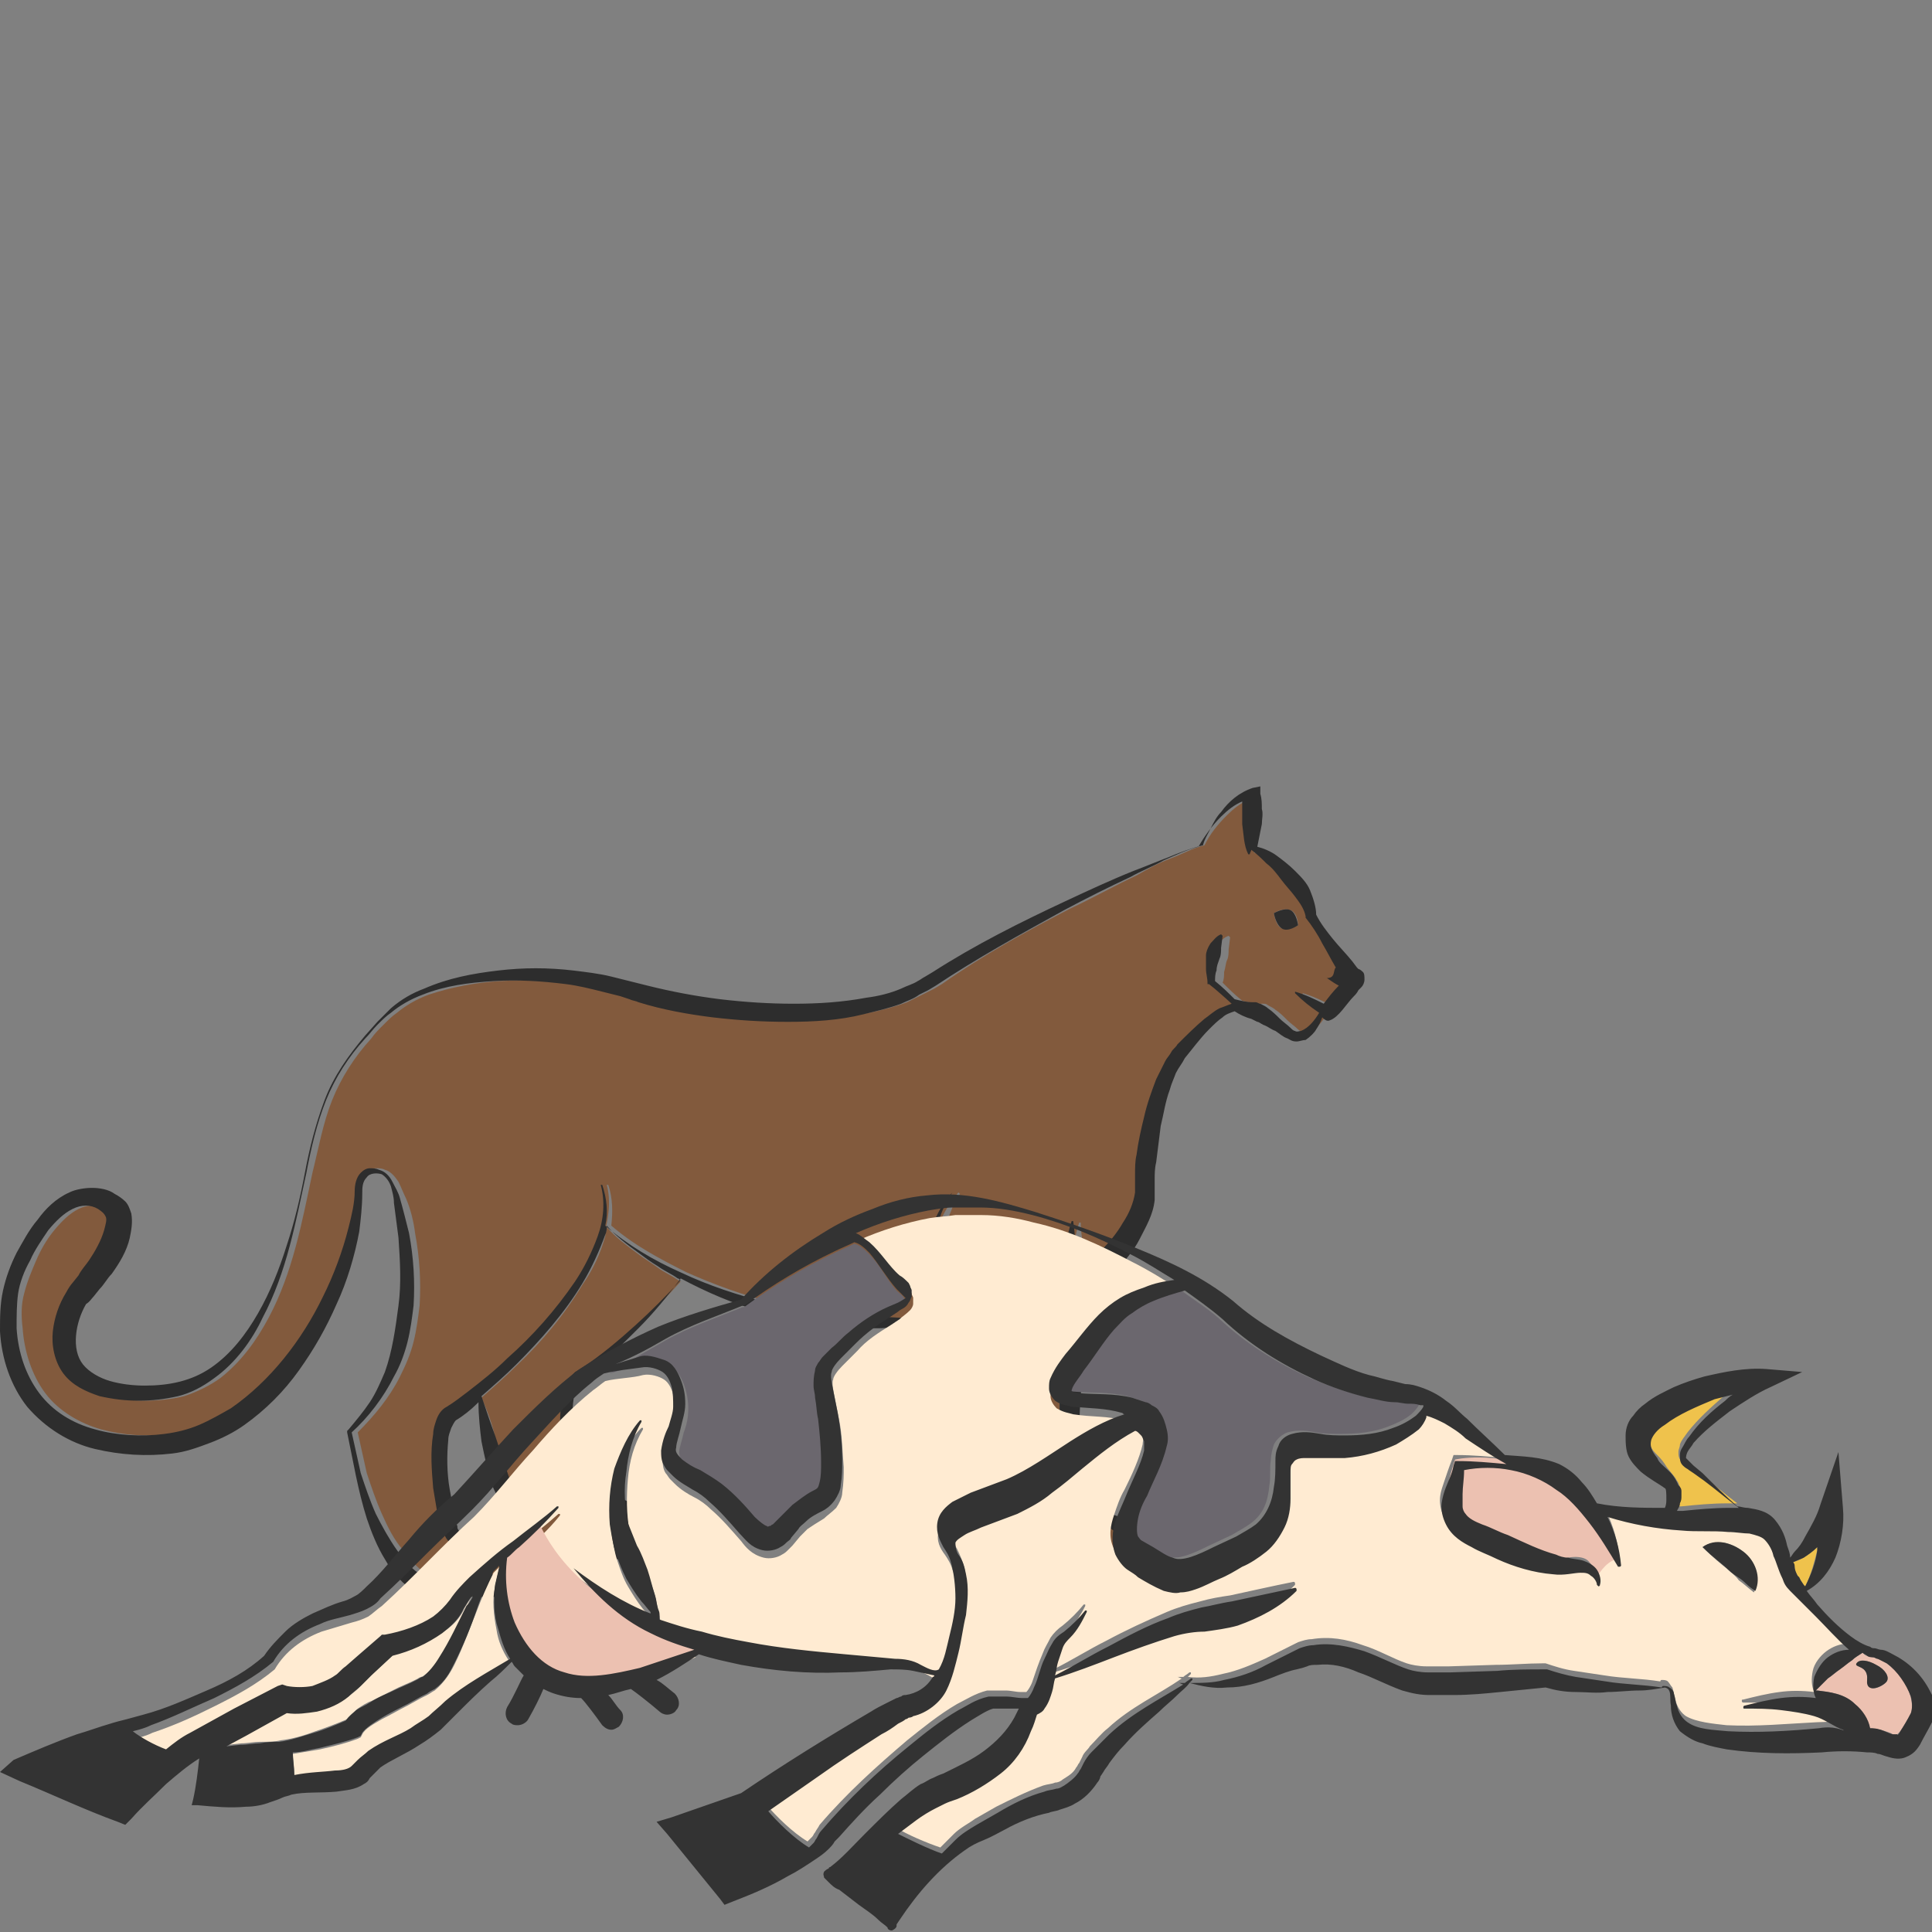 <?xml version="1.0" encoding="utf-8"?>
<!-- Generator: Adobe Illustrator 24.1.2, SVG Export Plug-In . SVG Version: 6.00 Build 0)  -->
<svg version="1.1" id="Layer_1" xmlns="http://www.w3.org/2000/svg" xmlns:xlink="http://www.w3.org/1999/xlink" x="0px" y="0px"
	 viewBox="0 0 128 128" style="enable-background:new 0 0 128 128;" xml:space="preserve">
<rect x="0" y="0" width="128" height="128" fill="#808080" stroke="none"/>
<style type="text/css">
	.st0{fill:#825A3D;}
	.st1{fill:#2D2D2D;}
	.st2{fill:#FFEBD2;}
	.st3{fill:#6B676E;}
	.st4{fill:#EFC24C;}
	.st5{fill:#ECC1B1;}
	.st6{fill:#333333;}
</style>
<g>
	<path class="st0" d="M43.6,84c-0.4-0.3-0.9-0.6-1.3-0.9c-0.8-0.6-1.5-1.1-2.1-1.8c0,0.2-0.1,0.4-0.1,0.6c-0.3,1.1-0.8,2.2-1.5,3.2
		c-1.2,2-2.7,3.8-4.4,5.4c-0.7,0.7-1.5,1.4-2.3,2.1c0.4,0.9,0.7,1.7,0.9,2.6c0.3,0.9,0.6,1.8,0.9,2.7c0.3,0.9,0.6,1.8,1,2.6
		c0.4,0.8,1,1.5,1.8,2c1,0,2.1-0.2,3.1-0.3c0.5-0.1,1-0.1,1.6-0.1l0.7,0c-0.1-0.1-0.1-0.2-0.2-0.4c-0.2-0.3-0.4-0.6-0.7-0.8
		c-0.6-0.5-1.4-0.7-2.3-0.8l-0.2,0l-0.1-0.1c-0.3-0.3-0.4-0.5-0.5-0.7c-0.1-0.2-0.2-0.4-0.2-0.6c-0.1-0.4-0.2-0.8-0.3-1.2
		c-0.1-0.8-0.2-1.6-0.3-2.3c0-0.8,0-1.6,0.1-2.4c0.1-0.4,0.2-0.8,0.4-1.2c0.1-0.2,0.2-0.4,0.5-0.6l0.5-0.3c1.2-0.8,2.4-1.8,3.5-2.8
		c1.1-0.9,2-1.9,3-3c-0.1,0-0.1-0.1-0.2-0.1C44.5,84.5,44,84.3,43.6,84z"/>
	<path class="st0" d="M70.4,96.4c-0.1-0.7-0.2-1.4-0.2-2c0-0.7,0-1.4,0-2c0-1.4,0.2-2.7,0.5-4.1c0.1-0.3,0.2-0.6,0.2-0.9
		c-0.1,0.1-0.3,0.3-0.4,0.4c-0.4,0.5-0.7,1.3-0.9,2c-0.2,0.8-0.4,1.6-0.5,2.4c-0.5,3.1-0.6,6.4,0,9.5c0.4,0,0.8,0.1,1.2,0.2
		c0.5,0.2,0.9,0.4,1.3,0.7c0.1,0.1,0.2,0.2,0.4,0.3c0.6-0.1,1.1-0.2,1.7-0.2c0.4,0,0.8-0.1,1.2-0.1c0,0,0.1,0,0.1,0
		c-0.1-0.1-0.1-0.1-0.2-0.2c-0.3-0.3-0.6-0.6-0.9-0.9c-0.3-0.3-0.6-0.5-1-0.7c-0.4-0.2-0.8-0.3-1.2-0.3l-0.1,0l0-0.1
		c-0.3-0.7-0.5-1.3-0.6-2C70.7,97.7,70.5,97.1,70.4,96.4z"/>
	<path class="st0" d="M88.9,64c-0.3-0.5-0.6-1.1-0.9-1.6c-0.3-0.6-0.7-1.1-1.1-1.7l0,0l0-0.1c-0.1-0.5-0.4-0.9-0.7-1.3
		c-0.3-0.4-0.6-0.8-0.9-1.1c-0.3-0.4-0.7-0.7-1-1.1c-0.3-0.3-0.7-0.6-1-0.9c0,0.1-0.1,0.2-0.1,0.3l-0.1,0c-0.2-0.7-0.3-1.4-0.4-2
		c0-0.3,0-0.7,0-1c0-0.2,0-0.3,0-0.5c-0.5,0.2-1,0.6-1.4,1c-0.6,0.6-1.1,1.2-1.5,2l0,0l0,0c-0.8,0.2-1.5,0.6-2.3,0.9
		c-0.8,0.3-1.5,0.7-2.2,1.1c-1.5,0.7-2.9,1.5-4.4,2.2c-2.9,1.5-5.8,3.1-8.5,5l-0.5,0.3c-0.2,0.1-0.4,0.2-0.6,0.3
		c-0.4,0.2-0.8,0.4-1.2,0.6c-0.8,0.3-1.6,0.5-2.5,0.7c-1.7,0.3-3.3,0.4-5,0.5c-1.7,0-3.3-0.1-5-0.3c-1.7-0.2-3.3-0.5-4.9-1
		c-0.2-0.1-0.4-0.1-0.6-0.2L41.5,66c-0.4-0.1-0.8-0.2-1.2-0.3c-0.8-0.2-1.6-0.3-2.4-0.5c-1.6-0.2-3.2-0.3-4.8-0.2
		c-1.6,0.1-3.2,0.4-4.7,0.9c-0.8,0.3-1.5,0.7-2.1,1.2c-0.3,0.2-0.6,0.5-0.9,0.8c-0.3,0.3-0.6,0.6-0.8,0.9c-1.1,1.2-2,2.6-2.6,4.1
		c-0.6,1.5-0.9,3.2-1.3,4.8c-0.7,3.3-1.3,6.6-2.9,9.6c-0.8,1.5-1.8,2.9-3.2,4c-0.7,0.5-1.5,0.9-2.4,1.2c-0.8,0.2-1.7,0.3-2.6,0.3
		c-0.9,0-1.7-0.1-2.6-0.3c-0.9-0.2-1.8-0.7-2.4-1.5c-0.6-0.8-0.8-1.9-0.7-2.8c0.1-0.9,0.4-1.8,0.9-2.6c0.1-0.2,0.3-0.4,0.4-0.6
		l0.4-0.5c0.2-0.3,0.5-0.6,0.7-1c0.4-0.7,0.8-1.3,1-2c0.1-0.3,0.1-0.7,0.1-0.9c-0.1-0.2-0.2-0.3-0.5-0.5c-0.5-0.3-1.1-0.3-1.7,0
		c-0.6,0.3-1.1,0.8-1.6,1.4c-0.5,0.6-0.9,1.3-1.2,2c-0.3,0.7-0.6,1.4-0.8,2.2c-0.2,0.7-0.2,1.5-0.1,2.3c0.1,1.5,0.6,3.1,1.5,4.3
		c0.9,1.2,2.3,2,3.7,2.4c1.5,0.4,3.1,0.5,4.6,0.3c0.8-0.1,1.5-0.3,2.3-0.6c0.7-0.3,1.4-0.6,2.1-1.1c2.7-1.7,4.7-4.4,6.1-7.4
		c0.7-1.5,1.3-3,1.7-4.6c0.2-0.8,0.3-1.6,0.4-2.4c0-0.4,0.1-0.9,0.4-1.2c0.2-0.2,0.4-0.3,0.6-0.3c0.2,0,0.4,0,0.6,0.1l0,0
		c0.4,0.1,0.7,0.5,0.9,0.8c0.2,0.4,0.3,0.7,0.5,1.1c0.3,0.7,0.5,1.5,0.6,2.3c0.3,1.6,0.4,3.2,0.3,4.8c-0.1,0.8-0.2,1.6-0.4,2.4
		c-0.2,0.8-0.5,1.5-0.9,2.3c-0.7,1.4-1.7,2.6-2.8,3.7c0.2,0.9,0.4,1.8,0.6,2.7c0.3,0.9,0.6,1.8,1,2.7c0.4,0.9,0.8,1.7,1.4,2.4
		c0.5,0.7,1.1,1.3,1.7,1.7l3-0.1l1.6,0c0.2,0,0.5,0,0.7,0c0-0.1-0.1-0.2-0.1-0.3c-0.2-0.3-0.4-0.6-0.7-0.9c-0.6-0.5-1.5-0.7-2.3-0.7
		l-0.2,0l-0.1-0.1c-0.2-0.2-0.3-0.4-0.4-0.5c-0.1-0.2-0.1-0.3-0.2-0.5c-0.1-0.3-0.2-0.6-0.3-0.9c-0.1-0.6-0.2-1.2-0.3-1.8
		c-0.1-1.2-0.2-2.4,0-3.6c0.1-0.3,0.1-0.6,0.2-0.9c0.1-0.3,0.3-0.7,0.7-0.9c0.4-0.3,0.9-0.6,1.4-1c0.9-0.7,1.8-1.4,2.6-2.2
		c1.7-1.6,3.2-3.2,4.5-5.1c0.6-0.9,1.2-2,1.5-3c0.3-1.1,0.5-2.3,0.2-3.4l0.1,0c0.3,0.9,0.3,1.8,0.2,2.7c1.5,1.3,3.2,2.2,5,3.1
		c1.8,0.8,3.7,1.5,5.7,2c1.9,0.5,3.9,0.6,5.9,0.8c1.9,0.3,3.8,0.3,5.7,0.4c0,0,0-0.1,0-0.1c-0.3-0.7-0.6-1.3-0.9-2l-0.2-0.5
		l-0.1-0.3c-0.1-0.1-0.1-0.3-0.1-0.4c-0.1-0.4,0-0.8,0.1-1.2c0.2-0.7,0.4-1.4,0.7-2.1c0.3-0.7,0.7-1.3,1.2-1.9l0.1,0.1
		c-0.2,0.3-0.4,0.6-0.5,0.9c-0.1,0.3-0.3,0.7-0.4,1c-0.2,0.7-0.4,1.4-0.4,2.1c0,0.3,0,0.7,0,1c0,0.1,0,0.1,0.1,0.2l0.1,0.2l0.3,0.5
		c0.4,0.6,0.7,1.3,1,1.9c0.3,0.7,0.6,1.3,0.9,2c0.1,0.4,0.3,0.7,0.4,1.1c0.1,0.4,0.2,0.8,0.2,1.2c0,1.4,0,2.9,0,4.3l0,4.3l0,1.1
		c0,0.3,0,0.6,0.2,0.8c0.1,0.1,0.2,0.3,0.3,0.5c0.1,0.2,0.1,0.5,0.1,0.7c0,0.3,0.1,0.6,0.2,1c0.1,0.2,0.1,0.3,0.2,0.5l0,0.1
		c0,0,0,0,0,0c0,0,0.1,0.1,0.1,0.1c0,0,0,0,0.1,0l0.1,0l0.3,0l0.5,0c0.7,0,1.4,0,2.2,0c1.3,0,2.6,0,3.9,0c-0.2-0.3-0.4-0.5-0.6-0.8
		c-0.3-0.3-0.6-0.6-1-0.8c0,0,0,0,0,0v0c0,0,0,0,0,0c-0.8-0.5-1.6-0.7-2.5-0.7l-0.3,0l-0.1-0.3c-0.5-1.6-0.7-3.3-0.8-5.1
		c-0.1-1.7,0-3.4,0.2-5.1c0.1-0.9,0.3-1.7,0.5-2.5c0.3-0.8,0.5-1.7,1.1-2.5c0-0.1,0.1-0.1,0.1-0.2c0,0,0,0,0,0
		c0-0.3,0.1-0.5,0.2-0.8c0.1-0.5,0.4-0.9,0.5-1.5c0.1-0.5,0.2-1.1,0.3-1.6c0.1-0.6,0.2-1.1,0.4-1.7l0.1,0c0,0.6,0.1,1.1,0.2,1.7
		c0.1,0.6,0.1,1.2,0.1,1.8c0,0.1,0,0.2,0,0.2c0.5-0.6,1-1.1,1.5-1.7c0.5-0.6,1-1.2,1.5-1.9c0.4-0.7,0.7-1.4,0.8-2c0-0.1,0-0.2,0-0.2
		c0-0.1,0-0.2,0-0.3c0-0.2,0-0.4,0-0.7c0-0.4,0.1-0.9,0.1-1.3c0.1-0.9,0.3-1.7,0.5-2.5c0.2-0.8,0.5-1.7,0.8-2.5
		c0.2-0.4,0.4-0.8,0.6-1.2c0.1-0.2,0.2-0.4,0.4-0.6c0.2-0.2,0.3-0.3,0.4-0.5c0.6-0.6,1.2-1.2,1.8-1.7c0.3-0.3,0.7-0.5,1-0.7
		c0.2-0.1,0.5-0.3,0.8-0.3c-0.2-0.2-1.2-1.1-1.5-1.3l-0.1,0l0-0.1c-0.1-0.3-0.1-0.6-0.1-0.9c0-0.3-0.1-0.6,0-0.9
		c0-0.3,0.1-0.6,0.3-0.8c0.2-0.3,0.4-0.5,0.7-0.6l0.1,0.1l-0.1,0.8c0,0.2,0,0.5-0.1,0.7c-0.1,0.2-0.1,0.5-0.2,0.8
		c0,0.2,0,0.5-0.1,0.7c0.4,0.4,0.8,0.8,1.3,1.2c0.4,0.1,0.8,0.2,1.2,0.2l0.1,0l0.1,0c0.1,0,0.2,0,0.3,0.1c0.2,0.1,0.4,0.2,0.5,0.3
		c0.3,0.2,0.5,0.4,0.8,0.7c0.2,0.2,0.5,0.4,0.7,0.6c0.1,0.1,0.2,0.1,0.3,0.2c0.1,0,0.2,0,0.4,0c0.5-0.2,0.9-0.7,1.2-1.2
		c-0.5-0.4-1.1-0.8-1.6-1.3l0-0.1c0.7,0.2,1.3,0.5,1.9,0.8c0.3-0.4,0.7-0.8,1-1.2c-0.4-0.2-0.9-0.7-0.4-0.7
		C88.9,64.7,88.7,64.2,88.9,64z M84.9,61.5c-0.4-0.2-0.5-1-0.5-1s0.6-0.4,1.1-0.2s0.5,1,0.5,1S85.4,61.7,84.9,61.5z"/>
	<path class="st1" d="M90,64.2l-0.1-0.1l-0.3-0.4c-0.4-0.5-0.9-1-1.3-1.5c-0.4-0.5-0.8-1-1.1-1.6c0-0.5-0.2-1.1-0.4-1.6
		c-0.2-0.5-0.6-0.9-1-1.3c-0.4-0.4-0.8-0.7-1.2-1c-0.4-0.3-0.9-0.5-1.3-0.6c0.1-0.5,0.2-1,0.3-1.5c0-0.3,0.1-0.7,0-1
		c0-0.3,0-0.7-0.1-1l0-0.5L83,52.2c-0.9,0.3-1.6,0.9-2.1,1.6c-0.3,0.3-0.5,0.7-0.7,1.1c-0.2,0.4-0.4,0.7-0.5,1.1
		c-0.8,0.2-1.6,0.5-2.3,0.8c-0.8,0.3-1.5,0.6-2.3,0.9c-1.5,0.6-3,1.3-4.5,2c-3,1.4-6,2.9-8.8,4.7l-0.5,0.3c-0.2,0.1-0.3,0.2-0.5,0.3
		c-0.3,0.2-0.7,0.3-1.1,0.5c-0.7,0.3-1.5,0.5-2.3,0.6c-1.6,0.3-3.2,0.4-4.8,0.4c-1.6,0-3.2-0.1-4.9-0.3c-1.6-0.2-3.2-0.5-4.8-0.9
		l-1.2-0.3c-0.4-0.1-0.8-0.2-1.2-0.3c-0.8-0.2-1.7-0.3-2.5-0.4c-1.7-0.2-3.3-0.2-5,0c-1.7,0.2-3.3,0.5-4.9,1.2
		c-0.8,0.3-1.5,0.7-2.2,1.3c-0.3,0.3-0.6,0.6-0.9,0.9l-0.8,0.9c-1.1,1.3-2.1,2.7-2.7,4.3c-0.6,1.6-1,3.2-1.3,4.8
		c-0.3,1.6-0.7,3.3-1.2,4.8c-0.5,1.6-1.1,3.1-1.9,4.5c-0.8,1.4-1.8,2.7-3.1,3.6c-1.3,0.9-2.8,1.2-4.4,1.2c-0.8,0-1.6-0.1-2.3-0.3
		c-0.7-0.2-1.4-0.6-1.8-1.1c-0.8-1-0.5-2.8,0.2-4C6,86.2,6,86.1,6.2,85.9l0.4-0.5c0.3-0.3,0.5-0.7,0.8-1c0.5-0.7,1-1.5,1.2-2.4
		c0.1-0.5,0.2-1,0.1-1.6c-0.1-0.3-0.2-0.6-0.4-0.8c-0.2-0.2-0.5-0.4-0.7-0.5c-0.4-0.3-1-0.4-1.5-0.4c-0.5,0-1.1,0.1-1.5,0.3
		c-0.9,0.4-1.6,1.1-2.1,1.8c-0.6,0.7-1,1.5-1.4,2.2c-0.4,0.8-0.7,1.6-0.9,2.5C0,86.4,0,87.3,0,88.2c0.1,1.8,0.7,3.6,1.8,5
		C3,94.6,4.6,95.6,6.3,96c1.7,0.4,3.4,0.5,5.1,0.3c0.9-0.1,1.7-0.4,2.5-0.7c0.8-0.3,1.6-0.7,2.3-1.2c1.4-1,2.6-2.2,3.6-3.6
		c1-1.4,1.8-2.8,2.5-4.4c0.7-1.5,1.2-3.2,1.5-4.8c0.1-0.8,0.2-1.7,0.2-2.5c0-0.4,0-0.8,0.3-1.1c0.2-0.3,0.7-0.3,1-0.2
		c0.3,0.2,0.5,0.5,0.6,0.8c0.1,0.4,0.2,0.7,0.2,1.1c0.1,0.8,0.2,1.5,0.3,2.3c0.1,1.5,0.2,3,0,4.5c-0.2,1.5-0.4,3-0.9,4.4
		c-0.3,0.7-0.6,1.4-1,2c-0.4,0.6-0.9,1.2-1.4,1.8l-0.1,0.1l0,0.1c0.4,1.9,0.7,3.8,1.3,5.7c0.3,0.9,0.7,1.9,1.2,2.7
		c0.5,0.9,1.2,1.7,2.2,2.3l0.1,0.1l0.2,0l3.1,0.1l1.6,0c0.5,0,1,0,1.6,0l0.8,0l-0.1-0.7c0-0.4-0.1-0.6-0.2-0.9
		c-0.1-0.3-0.2-0.5-0.4-0.8c-0.3-0.5-0.7-0.9-1.2-1.2c-0.5-0.3-1-0.5-1.5-0.6c-0.4-0.1-0.9-0.1-1.3-0.1c0,0,0,0,0-0.1
		c-0.1-0.1-0.1-0.2-0.1-0.3c-0.1-0.2-0.2-0.5-0.2-0.8c-0.1-0.5-0.2-1.1-0.3-1.6c-0.2-1.1-0.2-2.3-0.1-3.3c0-0.3,0.1-0.5,0.2-0.8
		c0.1-0.2,0.2-0.4,0.3-0.5c0.5-0.3,1-0.7,1.4-1.1c0,0,0,0,0.1-0.1c0,0.9,0.1,1.8,0.2,2.6c0.2,1,0.4,1.9,0.7,2.9
		c0.4,0.9,0.9,1.8,1.6,2.5c0.6,0.8,1.3,1.5,2.2,2l0,0l0.1,0c1,0,2.1,0.2,3.1,0.3c0.5,0.1,1,0.1,1.6,0.1l1.6,0.1l0.7,0l0-0.8
		c0-0.4-0.1-0.6-0.2-0.9c-0.1-0.3-0.2-0.5-0.3-0.8c-0.3-0.5-0.7-1-1.2-1.3c-0.5-0.3-1-0.5-1.6-0.6c-0.5-0.1-0.9-0.1-1.3-0.1
		c0,0-0.1-0.1-0.1-0.2c-0.1-0.1-0.1-0.3-0.2-0.5c-0.1-0.3-0.2-0.7-0.3-1.1c-0.2-0.7-0.3-1.5-0.3-2.2c-0.1-0.7-0.1-1.5,0-2.2
		c0-0.4,0.1-0.7,0.3-1c0.1-0.1,0.1-0.2,0.2-0.3l0.2-0.1l0.2-0.2c1.2-0.9,2.3-2,3.4-3.1c1-1,1.9-2.1,2.8-3.3c1.7,0.9,3.5,1.7,5.4,2.2
		c0.5,0.1,1,0.3,1.5,0.4l1.5,0.4c0.5,0.1,1,0.2,1.5,0.2c0.3,0,0.5,0.1,0.8,0.1l0.8,0c0.5,0,1,0,1.6,0c0.5,0,1-0.1,1.5-0.1
		c0.3,0,0.5,0,0.8-0.1l0.8-0.2c0.4-0.1,0.8-0.2,1.3-0.3c0.2,0.6,0.5,1.1,0.6,1.7c0.2,0.7,0.4,1.4,0.4,1.9c-0.1,1.5-0.1,2.9-0.1,4.4
		c0,1.5,0.1,2.9,0.2,4.4l0.1,1.1c0,0.2,0,0.4,0.1,0.6c0.1,0.2,0.2,0.4,0.3,0.6c0.2,0.3,0.3,0.5,0.4,0.8c0,0.4,0.2,0.8,0.3,1.2
		c0.1,0.2,0.2,0.3,0.2,0.5l0,0.1c0,0,0,0.1,0.1,0.1c0,0.1,0.1,0.1,0.1,0.2c0.1,0.1,0.2,0.2,0.4,0.2c0.1,0,0.1,0,0.2,0l0.1,0l0.3,0
		l0.5,0c0.7,0,1.4,0,2.2,0c1.4,0,2.9,0,4.3,0l0.4,0l-0.2-0.3c-0.2-0.5-0.5-0.9-0.8-1.2c-0.1-0.1-0.2-0.2-0.3-0.3
		c0.4,0.1,0.8,0.1,1.2,0.1c0.4,0,0.8,0.1,1.2,0.1c0.4,0,0.8,0,1.2,0.1l0.9,0.1l-0.4-0.9c-0.2-0.5-0.5-0.9-0.8-1.2
		c-0.3-0.4-0.7-0.7-1.1-0.9c-0.4-0.2-0.9-0.4-1.4-0.5c-0.4-0.1-0.9-0.1-1.3-0.1c-0.3-0.5-0.4-1.1-0.5-1.7c-0.1-0.7,0-1.3,0-2
		c0.1-1.3,0.1-2.6,0.2-3.9c0.1-1.3,0.2-2.6,0.3-3.9c0.1-0.7,0.1-1.3,0.2-2c0-0.1,0-0.3,0.1-0.4l0.1-0.1c0.6-0.6,1.2-1.2,1.7-1.9
		c0.5-0.7,1.1-1.3,1.5-2.1c0.4-0.8,0.9-1.6,1-2.6c0-0.1,0-0.3,0-0.4c0-0.1,0-0.2,0-0.3c0-0.2,0-0.4,0-0.6c0-0.4,0-0.8,0.1-1.2
		c0.1-0.8,0.2-1.6,0.3-2.4c0.2-0.8,0.3-1.6,0.6-2.4c0.1-0.4,0.3-0.8,0.4-1.1c0.2-0.4,0.4-0.6,0.6-1c0.5-0.6,1-1.3,1.6-1.9
		c0.3-0.3,0.6-0.6,0.9-0.8c0.2-0.2,0.5-0.3,0.8-0.4c0.3,0.2,0.7,0.4,1.1,0.5l0.2,0.1l0.2,0.1c0.1,0,0.2,0.1,0.4,0.2
		c0.3,0.1,0.5,0.3,0.8,0.4c0.3,0.2,0.5,0.4,0.8,0.5c0.2,0.1,0.3,0.2,0.6,0.2c0.2,0,0.4-0.1,0.6-0.1c0.3-0.2,0.6-0.5,0.7-0.7
		c0.2-0.3,0.3-0.5,0.4-0.8c0.1,0.1,0.3,0.3,0.5,0.2c0.6-0.2,1.1-1.1,1.6-1.6c0.1-0.1,0.2-0.2,0.3-0.4l0.2-0.2
		c0.1-0.1,0.2-0.3,0.2-0.5c0-0.2,0-0.4-0.1-0.5C90.1,64.2,90,64.2,90,64.2z M42.1,87.8c-1.1,1-2.3,2-3.5,2.8l-0.5,0.3
		c-0.2,0.2-0.4,0.4-0.5,0.6c-0.2,0.4-0.3,0.8-0.4,1.2c-0.1,0.8-0.1,1.6-0.1,2.4c0,0.8,0.1,1.6,0.3,2.3c0.1,0.4,0.2,0.8,0.3,1.2
		c0.1,0.2,0.1,0.4,0.2,0.6c0.1,0.2,0.2,0.4,0.5,0.7l0.1,0.1l0.2,0c0.9,0.1,1.7,0.3,2.3,0.8c0.3,0.2,0.5,0.5,0.7,0.8
		c0.1,0.1,0.1,0.2,0.2,0.4l-0.7,0c-0.5,0-1,0.1-1.6,0.1c-1,0.1-2.1,0.2-3.1,0.3c-0.8-0.4-1.4-1.1-1.8-2c-0.4-0.8-0.7-1.7-1-2.6
		c-0.3-0.9-0.6-1.8-0.9-2.7c-0.3-0.8-0.6-1.7-0.9-2.6c0.8-0.7,1.6-1.4,2.3-2.1c1.6-1.6,3.2-3.4,4.4-5.4c0.6-1,1.1-2.1,1.5-3.2
		c0.1-0.2,0.1-0.4,0.1-0.6c0.6,0.7,1.4,1.3,2.1,1.8c0.4,0.3,0.8,0.6,1.3,0.9c0.4,0.3,0.9,0.5,1.3,0.8c0.1,0,0.1,0.1,0.2,0.1
		C44.1,85.9,43.1,86.9,42.1,87.8z M71.5,100.4L71.5,100.4l0.2,0.1c0.4,0,0.8,0.1,1.2,0.3c0.4,0.2,0.7,0.5,1,0.7
		c0.3,0.3,0.6,0.6,0.9,0.9c0.1,0.1,0.1,0.1,0.2,0.2c0,0-0.1,0-0.1,0c-0.4,0-0.8,0.1-1.2,0.1c-0.6,0.1-1.1,0.1-1.7,0.2
		c-0.1-0.1-0.2-0.2-0.4-0.3c-0.4-0.3-0.9-0.5-1.3-0.7c-0.4-0.1-0.8-0.2-1.2-0.2c-0.6-3.1-0.5-6.4,0-9.5c0.1-0.8,0.3-1.6,0.5-2.4
		c0.2-0.7,0.5-1.5,0.9-2c0.1-0.1,0.2-0.3,0.4-0.4c-0.1,0.3-0.2,0.6-0.2,0.9c-0.3,1.3-0.5,2.7-0.5,4.1c0,0.7,0,1.4,0,2
		c0,0.7,0.1,1.4,0.2,2c0.1,0.7,0.3,1.3,0.4,2C71,99.1,71.2,99.7,71.5,100.4z M88.7,65.3c-0.4,0.4-0.7,0.8-1,1.2
		c-0.6-0.3-1.2-0.6-1.9-0.8l0,0.1c0.5,0.5,1,0.9,1.6,1.3c-0.3,0.5-0.7,1-1.2,1.2c-0.1,0-0.3,0.1-0.4,0c-0.1,0-0.2-0.1-0.3-0.2
		c-0.2-0.2-0.5-0.4-0.7-0.6c-0.2-0.2-0.5-0.5-0.8-0.7c-0.1-0.1-0.3-0.2-0.5-0.3c-0.1,0-0.2-0.1-0.3-0.1l-0.1,0l-0.1,0
		c-0.4,0-0.8-0.1-1.2-0.2c-0.4-0.4-0.8-0.8-1.3-1.2c0-0.2,0-0.5,0.1-0.7c0-0.3,0.1-0.5,0.2-0.8c0.1-0.2,0.1-0.5,0.1-0.7l0.1-0.8
		l-0.1-0.1c-0.3,0.1-0.5,0.4-0.7,0.6c-0.2,0.3-0.3,0.6-0.3,0.8c0,0.3,0,0.6,0,0.9c0,0.3,0.1,0.6,0.1,0.9l0,0.1l0.1,0
		c0.4,0.3,1.4,1.2,1.5,1.3c-0.3,0.1-0.5,0.2-0.8,0.3c-0.4,0.2-0.7,0.5-1,0.7c-0.6,0.5-1.2,1.1-1.8,1.7c-0.1,0.2-0.3,0.3-0.4,0.5
		c-0.1,0.2-0.3,0.4-0.4,0.6c-0.2,0.4-0.4,0.8-0.6,1.2c-0.3,0.8-0.6,1.6-0.8,2.5c-0.2,0.8-0.4,1.7-0.5,2.5c-0.1,0.4-0.1,0.9-0.1,1.3
		c0,0.2,0,0.4,0,0.7c0,0.1,0,0.2,0,0.3c0,0.1,0,0.2,0,0.2c-0.1,0.7-0.4,1.4-0.8,2c-0.4,0.7-0.9,1.3-1.5,1.9c-0.5,0.6-1,1.1-1.5,1.7
		c0-0.1,0-0.2,0-0.2c0-0.6,0-1.2-0.1-1.8c-0.1-0.6-0.1-1.1-0.2-1.7l-0.1,0c-0.2,0.6-0.3,1.1-0.4,1.7c-0.1,0.6-0.2,1.1-0.3,1.6
		c-0.1,0.5-0.4,1-0.5,1.5c-0.1,0.3-0.1,0.5-0.2,0.8c0,0,0,0,0,0c0,0.1-0.1,0.1-0.1,0.2c-0.6,0.8-0.9,1.7-1.1,2.5
		c-0.2,0.8-0.4,1.7-0.5,2.5c-0.3,1.7-0.3,3.4-0.2,5.1c0.1,1.7,0.3,3.4,0.8,5.1l0.1,0.3l0.3,0c0.9,0,1.8,0.2,2.5,0.7c0,0,0,0,0,0v0
		c0,0,0,0,0,0c0.4,0.2,0.7,0.5,1,0.8c0.2,0.2,0.4,0.5,0.6,0.8c-1.3,0-2.6,0-3.9,0c-0.7,0-1.4,0-2.2,0l-0.5,0l-0.3,0l-0.1,0
		c0,0,0,0-0.1,0c0,0-0.1,0-0.1-0.1c0,0,0,0,0,0l0-0.1c-0.1-0.2-0.1-0.3-0.2-0.5c-0.1-0.3-0.2-0.6-0.2-1c0-0.2,0-0.4-0.1-0.7
		c-0.1-0.2-0.2-0.4-0.3-0.5c-0.1-0.3-0.2-0.5-0.2-0.8l0-1.1l0-4.3c0-1.4,0-2.9,0-4.3c0-0.5-0.1-0.9-0.2-1.2
		c-0.1-0.4-0.2-0.7-0.4-1.1c-0.3-0.7-0.6-1.4-0.9-2c-0.3-0.7-0.7-1.3-1-1.9l-0.3-0.5l-0.1-0.2c0,0,0-0.1-0.1-0.2
		c-0.1-0.3-0.1-0.6,0-1c0.1-0.7,0.2-1.4,0.4-2.1c0.1-0.3,0.2-0.7,0.4-1c0.1-0.3,0.3-0.6,0.5-0.9L63.1,79c-0.5,0.5-0.9,1.2-1.2,1.9
		c-0.3,0.7-0.6,1.4-0.7,2.1c-0.1,0.4-0.1,0.8-0.1,1.2c0,0.1,0,0.2,0.1,0.4l0.1,0.3l0.2,0.5c0.3,0.7,0.6,1.3,0.9,2c0,0,0,0.1,0,0.1
		c-1.9-0.2-3.8-0.2-5.7-0.4c-2-0.2-4-0.4-5.9-0.8c-1.9-0.5-3.8-1.1-5.7-2c-1.8-0.8-3.5-1.8-5-3.1c0.2-0.9,0.1-1.8-0.2-2.7l-0.1,0
		c0.3,1.1,0.2,2.3-0.2,3.4c-0.4,1.1-0.9,2.1-1.5,3c-1.3,1.9-2.8,3.6-4.5,5.1c-0.8,0.8-1.7,1.5-2.6,2.2c-0.4,0.3-0.9,0.7-1.4,1
		c-0.4,0.2-0.6,0.6-0.7,0.9c-0.1,0.3-0.2,0.6-0.2,0.9c-0.2,1.2-0.1,2.4,0,3.6c0.1,0.6,0.2,1.2,0.3,1.8c0.1,0.3,0.1,0.6,0.3,0.9
		c0.1,0.1,0.1,0.3,0.2,0.5c0.1,0.2,0.2,0.3,0.4,0.5l0.1,0.1l0.2,0c0.9,0,1.7,0.2,2.3,0.7c0.3,0.2,0.5,0.5,0.7,0.9
		c0.1,0.1,0.1,0.2,0.1,0.3c-0.2,0-0.5,0-0.7,0l-1.6,0l-3,0.1c-0.7-0.4-1.2-1-1.7-1.7c-0.5-0.7-1-1.6-1.4-2.4c-0.4-0.9-0.7-1.8-1-2.7
		c-0.2-0.9-0.4-1.8-0.6-2.7c1.1-1,2.1-2.3,2.8-3.7c0.4-0.7,0.7-1.5,0.9-2.3c0.2-0.8,0.3-1.6,0.4-2.4c0.1-1.6,0-3.2-0.3-4.8
		c-0.2-0.8-0.4-1.6-0.6-2.3c-0.1-0.4-0.3-0.7-0.5-1.1c-0.2-0.4-0.5-0.7-0.9-0.8l0,0c-0.2-0.1-0.4-0.1-0.6-0.1
		c-0.2,0-0.4,0.1-0.6,0.3c-0.3,0.3-0.4,0.8-0.4,1.2c0,0.8-0.2,1.6-0.4,2.4c-0.4,1.6-1,3.2-1.7,4.6c-1.4,2.9-3.5,5.6-6.1,7.4
		c-0.7,0.4-1.4,0.8-2.1,1.1c-0.7,0.3-1.5,0.5-2.3,0.6c-1.5,0.2-3.2,0.1-4.6-0.3c-1.5-0.4-2.8-1.2-3.7-2.4c-0.9-1.2-1.4-2.7-1.5-4.3
		c0-0.8,0-1.6,0.1-2.3c0.1-0.7,0.4-1.5,0.8-2.2c0.3-0.7,0.8-1.4,1.2-2c0.5-0.6,1-1.1,1.6-1.4c0.6-0.3,1.2-0.3,1.7,0
		c0.3,0.2,0.4,0.3,0.5,0.5c0.1,0.2,0,0.5-0.1,0.9c-0.2,0.7-0.6,1.4-1,2c-0.2,0.3-0.5,0.6-0.7,1l-0.4,0.5c-0.1,0.1-0.3,0.4-0.4,0.6
		c-0.5,0.8-0.8,1.7-0.9,2.6c-0.1,0.9,0.1,2,0.7,2.8c0.6,0.8,1.5,1.2,2.4,1.5c0.9,0.2,1.7,0.3,2.6,0.3c0.9,0,1.7-0.1,2.6-0.3
		c0.8-0.2,1.6-0.6,2.4-1.2c1.4-1,2.5-2.5,3.2-4c1.6-3,2.2-6.4,2.9-9.6c0.3-1.6,0.7-3.3,1.3-4.8c0.6-1.5,1.5-2.9,2.6-4.1
		c0.3-0.3,0.5-0.6,0.8-0.9c0.3-0.3,0.6-0.6,0.9-0.8c0.6-0.5,1.3-0.9,2.1-1.2c1.5-0.6,3.1-0.8,4.7-0.9c1.6-0.1,3.2,0,4.8,0.2
		c0.8,0.1,1.6,0.3,2.4,0.5c0.4,0.1,0.8,0.2,1.2,0.3l0.6,0.2c0.2,0.1,0.4,0.1,0.6,0.2c1.6,0.5,3.3,0.8,4.9,1c1.7,0.2,3.3,0.3,5,0.3
		c1.7,0,3.4-0.1,5-0.5c0.8-0.2,1.7-0.4,2.5-0.7c0.4-0.2,0.8-0.3,1.2-0.6c0.2-0.1,0.4-0.2,0.6-0.3l0.5-0.3c2.7-1.8,5.6-3.4,8.5-5
		c1.5-0.8,2.9-1.5,4.4-2.2c0.7-0.4,1.5-0.7,2.2-1.1c0.7-0.3,1.5-0.7,2.3-0.9l0,0l0,0c0.4-0.7,0.9-1.4,1.5-2c0.4-0.4,0.9-0.8,1.4-1
		c0,0.2,0,0.3,0,0.5c0,0.3,0,0.7,0,1c0.1,0.7,0.1,1.4,0.4,2l0.1,0c0-0.1,0.1-0.2,0.1-0.3c0.4,0.3,0.7,0.6,1,0.9
		c0.4,0.3,0.7,0.7,1,1.1c0.3,0.4,0.6,0.7,0.9,1.1c0.3,0.4,0.6,0.8,0.7,1.3l0,0.1l0,0c0.4,0.5,0.8,1.1,1.1,1.7
		c0.3,0.5,0.6,1.1,0.9,1.6c-0.2,0.2,0,0.7-0.6,0.7C87.8,64.7,88.3,65.1,88.7,65.3z"/>
	<path class="st1" d="M85.5,60.3c-0.4-0.2-1.1,0.2-1.1,0.2s0.1,0.7,0.5,1s1.1-0.2,1.1-0.2S85.9,60.5,85.5,60.3z"/>
	<g>
		<path class="st2" d="M23,113.9c0.2-0.3,0.5-0.5,0.7-0.7c0.3-0.2,0.6-0.4,0.9-0.5c0.6-0.3,1.2-0.6,1.8-0.9l0.9-0.4l0.4-0.2
			c0.1-0.1,0.3-0.1,0.4-0.2c0.4-0.3,0.8-0.7,1.1-1.3c0.7-1,1.2-2.2,1.8-3.4c0.1-0.3,0.3-0.6,0.5-0.8c-0.3,0.3-0.5,0.7-0.7,1
			c-0.3,0.7-0.8,1.2-1.4,1.6c-1,0.7-2.2,1.2-3.3,1.5l-1.4,1.3l-0.7,0.7c-0.2,0.2-0.5,0.5-0.8,0.7c-0.6,0.5-1.4,0.8-2.1,1
			c-0.7,0.1-1.3,0.2-2,0.1l-2.7,1.5l-1.3,0.7l0.9-0.1c0.4,0,0.8-0.1,1.3-0.1c0.4,0,0.9,0,1.3-0.1c0.8-0.1,1.5-0.3,2.3-0.6
			C21.5,114.5,22.3,114.2,23,113.9z"/>
		<path class="st3" d="M44.2,90.4c0.6,0.2,0.9,0.8,1.1,1.3c0.2,0.5,0.3,1.1,0.3,1.6c0,0.6-0.1,1.1-0.3,1.6c-0.1,0.5-0.3,1-0.3,1.3
			c0,0.3,0.1,0.5,0.4,0.8c0.3,0.3,0.7,0.4,1.2,0.7c0.5,0.2,0.9,0.5,1.4,0.9c0.8,0.7,1.5,1.5,2.2,2.2c0.3,0.3,0.7,0.6,0.8,0.6
			c0.1,0,0.1,0,0.2,0c0,0,0.1-0.1,0.2-0.1c0.1,0,0.1-0.1,0.2-0.2l0.2-0.2l0.3-0.3c0.2-0.2,0.4-0.4,0.6-0.6c0.4-0.4,0.9-0.7,1.3-0.9
			c0.4-0.2,0.4-0.2,0.5-0.6c0.1-0.4,0.1-0.8,0.1-1.3c0-1-0.1-1.9-0.2-2.9c-0.1-0.5-0.1-1-0.2-1.4c0-0.2-0.1-0.5-0.1-0.8
			c0-0.3-0.1-0.6,0.1-1c0-0.2,0.1-0.3,0.2-0.5c0.1-0.1,0.2-0.3,0.3-0.4c0.2-0.2,0.4-0.4,0.6-0.6c0.4-0.4,0.7-0.7,1.1-1
			c0.8-0.7,1.7-1.3,2.6-1.7l0.7-0.3c0.2-0.1,0.4-0.2,0.5-0.3v0L59.9,86c-0.1-0.2-0.3-0.3-0.5-0.5c-0.7-0.8-1.1-1.7-1.8-2.4
			c-0.3-0.3-0.6-0.6-1-0.7c-0.4,0.2-0.9,0.4-1.3,0.6c-2.1,1-4.1,2.2-6,3.6c0,0-0.1,0-0.1,0c-1.7,0.7-3.5,1.3-5.1,2.2
			c-1.2,0.7-2.5,1.4-3.7,2.2c0.7-0.2,1.5-0.5,2.1-0.7C43,90.1,43.7,90.2,44.2,90.4z"/>
		<path class="st2" d="M32.8,105.1c0.1-0.4,0.2-0.9,0.3-1.3c-0.1,0.1-0.3,0.3-0.4,0.4c-0.4,0.8-0.8,1.7-1.1,2.5
			c-0.5,1.2-0.9,2.4-1.5,3.6c-0.3,0.6-0.7,1.2-1.3,1.7c-0.2,0.1-0.3,0.2-0.5,0.3l-0.4,0.2l-0.9,0.5c-0.6,0.3-1.1,0.6-1.7,0.9
			c-0.5,0.3-1.1,0.6-1.3,1l-0.1,0.2l-0.2,0.1c-0.8,0.3-1.6,0.5-2.5,0.7c-0.6,0.1-1.2,0.2-1.8,0.3c0,0.4,0.1,1,0.1,1.5
			c1-0.2,1.9-0.2,2.7-0.3c0.5-0.1,0.9-0.2,1.1-0.3c0.1,0,0.1-0.1,0.1-0.1c0,0,0,0,0.1-0.1l0.2-0.2c0.2-0.3,0.5-0.5,0.7-0.6
			c1-0.7,1.9-1,2.8-1.5c0.4-0.2,0.8-0.5,1.2-0.8c0.4-0.3,0.7-0.6,1.1-1c1.3-1.1,2.8-1.9,4.2-2.8c-0.4-0.6-0.7-1.3-0.8-2
			C32.7,107,32.6,106,32.8,105.1z"/>
		<path class="st4" d="M119.1,104.4l0.1,0.1l0.1,0.2l0.2,0.3c0,0,0,0.1,0.1,0.1c0.4-0.8,0.6-1.6,0.8-2.4c0,0,0-0.1,0-0.2
			c-0.3,0.3-0.6,0.5-0.9,0.7c-0.2,0.1-0.4,0.2-0.7,0.3c0,0.1,0,0.2,0.1,0.3C118.9,104,119,104.3,119.1,104.4z"/>
		<path class="st3" d="M74.7,86.9c-0.4,0.3-0.8,0.7-1.2,1.1c-0.7,0.8-1.3,1.8-2,2.7c-0.3,0.5-0.7,0.9-0.8,1.3c0,0,0,0.1,0,0.1
			c0.1,0,0.3,0.1,0.5,0.1c1,0.1,2.2,0,3.5,0.3c0.3,0.1,0.6,0.2,0.9,0.3c0.2,0.1,0.3,0.2,0.4,0.2c0.2,0.1,0.3,0.2,0.5,0.4
			c0.3,0.3,0.5,0.8,0.5,1.2c0,0.4,0,0.8,0,1.1c-0.3,1.3-0.8,2.3-1.3,3.3c-0.2,0.5-0.4,1-0.6,1.5c-0.1,0.5-0.2,0.9,0,1.2
			c0.1,0.1,0.1,0.2,0.3,0.3l0.7,0.4c0.5,0.3,1,0.6,1.3,0.7c0.6,0.3,1.7-0.2,2.7-0.7l1.5-0.7c0.5-0.3,0.9-0.5,1.3-0.8
			c0.8-0.6,1.1-1.4,1.2-2.5c0.1-0.5,0-1.1,0.1-1.7c0-0.3,0.1-0.7,0.2-1c0.2-0.4,0.6-0.7,0.9-0.8c0.7-0.2,1.4-0.1,1.9,0
			c0.5,0.1,1.1,0.1,1.6,0.1c1.1,0,2.2-0.1,3.2-0.5c0.5-0.2,1-0.4,1.5-0.8c0.2-0.2,0.4-0.4,0.5-0.6c0,0,0,0,0-0.1c-0.1,0-0.1,0-0.2,0
			c-0.3-0.1-0.5-0.1-0.8-0.1c-0.3,0-0.6,0-0.9-0.1c-0.6-0.1-1.2-0.2-1.8-0.3c-1.2-0.3-2.3-0.7-3.5-1.2c-2.2-1-4.3-2.3-6.1-4
			c-0.8-0.7-1.8-1.3-2.7-2c-0.7,0.2-1.4,0.4-2.1,0.7C75.7,86.4,75.2,86.6,74.7,86.9z"/>
		<path class="st4" d="M111.1,98.1c0.1,0.1,0.1,0.2,0.2,0.4c0,0.2,0,0.2,0,0.3c0,0.2-0.1,0.4-0.1,0.5c-0.1,0.2-0.1,0.3-0.2,0.5
			c0.1,0,0.2,0,0.4,0c1-0.1,2-0.2,3.1-0.2c0.2,0,0.4,0,0.6,0c-0.8-0.6-1.5-1.2-2.3-1.8l-0.7-0.5l-0.3-0.2c-0.1-0.1-0.2-0.1-0.4-0.3
			c-0.2-0.2-0.2-0.4-0.2-0.6c0-0.2,0.1-0.3,0.1-0.5c0.1-0.3,0.3-0.5,0.5-0.8c0.7-0.9,1.6-1.7,2.4-2.4c0.2-0.1,0.4-0.3,0.5-0.4
			c-0.4,0.1-0.8,0.2-1.2,0.3c-1.2,0.4-2.3,1-3.3,1.7c-0.5,0.3-0.8,0.7-0.9,1c-0.1,0.4,0,0.8,0.4,1.2c0.2,0.2,0.4,0.4,0.6,0.7
			C110.6,97.5,110.9,97.7,111.1,98.1z"/>
		<path class="st2" d="M63,108.9c0.2-0.8,0.3-1.7,0.4-2.5c0-0.8,0-1.7-0.3-2.4c-0.1-0.4-0.3-0.7-0.5-1c-0.3-0.4-0.6-0.9-0.4-1.6
			c0.2-0.7,0.7-1.1,1-1.4c0.4-0.3,0.8-0.5,1.2-0.6c0.8-0.3,1.6-0.6,2.4-0.9c1.4-0.6,2.8-1.6,4.2-2.5c1.1-0.7,2.3-1.4,3.6-1.8
			c-0.1,0-0.1-0.1-0.2-0.1c-1-0.3-2-0.2-3.3-0.4c-0.3-0.1-0.6-0.1-1.1-0.4c-0.2-0.2-0.4-0.5-0.4-0.8c0-0.3,0.1-0.5,0.1-0.7
			c0.3-0.7,0.7-1.1,1-1.6c0.7-0.9,1.4-1.8,2.2-2.6c0.4-0.4,0.9-0.8,1.4-1.1c0.5-0.3,1.1-0.5,1.6-0.7c0.7-0.2,1.3-0.3,2-0.5
			c-0.9-0.6-1.9-1.2-2.9-1.7c-2.1-1.1-4.2-2.1-6.5-2.6c-1.1-0.3-2.3-0.5-3.5-0.5c-0.6,0-1.1,0-1.7,0c-0.6,0.1-1.1,0.1-1.7,0.2
			c-1.6,0.3-3.2,0.8-4.8,1.5c0.3,0.1,0.7,0.4,0.9,0.6c0.8,0.7,1.3,1.6,2,2.2c0.2,0.1,0.4,0.3,0.6,0.5l0.1,0.2c0,0.1,0.1,0.2,0.1,0.3
			c0,0.1,0,0.3,0,0.4c0,0.1-0.1,0.3-0.2,0.4c-0.3,0.3-0.5,0.4-0.7,0.6l-0.6,0.4c-0.8,0.5-1.6,1-2.2,1.7c-0.3,0.3-0.7,0.7-1,1
			c-0.3,0.3-0.6,0.7-0.6,0.9c-0.1,0.2,0,0.7,0.1,1.2c0.1,0.5,0.2,1,0.3,1.5c0.2,1,0.2,2,0.3,3.1c0,0.5,0,1-0.1,1.7
			c0,0.3-0.2,0.7-0.4,1c-0.3,0.3-0.6,0.5-0.8,0.7c-0.5,0.3-0.8,0.5-1.1,0.7c-0.2,0.2-0.3,0.3-0.5,0.5l-0.5,0.6
			c-0.1,0.1-0.2,0.2-0.3,0.3c-0.1,0.1-0.2,0.2-0.4,0.3c-0.3,0.2-0.8,0.3-1.2,0.2c-0.8-0.2-1.2-0.7-1.5-1.1c-0.7-0.8-1.3-1.5-2-2.1
			c-0.3-0.3-0.7-0.6-1.1-0.8c-0.4-0.2-0.9-0.5-1.3-0.9l-0.3-0.3c-0.1-0.1-0.2-0.3-0.3-0.4c-0.2-0.3-0.2-0.7-0.2-1
			c0.1-0.7,0.3-1.1,0.5-1.6c0.2-0.4,0.3-0.9,0.3-1.3c0-0.4,0-0.9-0.1-1.3c-0.1-0.4-0.3-0.8-0.6-1c-0.3-0.2-0.9-0.4-1.4-0.3
			c-0.7,0.2-1.7,0.2-2.5,0.4c-0.3,0.2-0.5,0.4-0.8,0.6c-1.5,1.2-2.8,2.6-4,4c-1.3,1.4-2.5,3-3.9,4.4l0,0l0,0c-1,0.9-2,1.9-3,2.9
			c-1,1-2,2-3.1,3c-0.3,0.2-0.6,0.5-0.9,0.7c-0.4,0.2-0.7,0.3-1.1,0.4c-0.7,0.2-1.3,0.4-2,0.6c-1.3,0.5-2.4,1.3-3.1,2.5l0,0l0,0
			c-1.2,1-2.5,1.7-3.9,2.4c-1.4,0.7-2.7,1.3-4.2,1.8c-0.4,0.2-0.8,0.3-1.2,0.4c0.6,0.3,1.5,0.9,2.2,1.2c0.5-0.4,1-0.8,1.6-1.1
			l2.9-1.6l2.9-1.5l0.3-0.1l0.3,0.1c0.5,0.1,1.1,0.1,1.7,0c0.6-0.1,1.1-0.3,1.5-0.7c0.2-0.2,0.5-0.4,0.7-0.6l0.8-0.7l1.5-1.3
			l0.1-0.1l0.2,0c1.1-0.2,2.2-0.6,3.2-1.2c0.5-0.3,0.9-0.6,1.1-1.1c0.4-0.6,0.8-1.1,1.3-1.5c0.9-0.9,1.9-1.7,2.9-2.4
			c1-0.7,2-1.5,2.9-2.3c0,0,0.1,0,0.1,0c0,0,0,0.1,0,0.1c-0.8,1-1.7,1.8-2.6,2.6c-0.3,0.2-0.5,0.5-0.8,0.7c-0.2,1.5,0,3,0.5,4.3
			c0.6,1.6,1.8,2.9,3.3,3.3c1.5,0.5,3.2,0.1,5-0.3c1.2-0.3,2.4-0.7,3.6-1.2c-1-0.3-2-0.7-2.9-1.1c-2.1-1-3.8-2.6-5.1-4.3
			c1.7,1.2,3.3,2.3,5.1,3l0-0.1c-0.2-0.2-0.4-0.5-0.6-0.7c-0.4-0.5-0.7-1-1-1.5c-0.3-0.5-0.5-1.1-0.7-1.7c-0.2-0.6-0.3-1.3-0.4-1.9
			c-0.1-1.3,0-2.5,0.3-3.7c0.3-1.2,0.8-2.3,1.7-3.2c0,0,0.1,0,0.1,0c0,0,0,0.1,0,0.1c-0.6,1-0.9,2.1-1,3.3c-0.1,1.1-0.1,2.3,0.1,3.4
			c0.1,0.5,0.3,1,0.6,1.5c0.3,0.5,0.5,1,0.7,1.6c0.2,0.6,0.4,1.1,0.5,1.7c0.1,0.3,0.1,0.6,0.2,0.9c0,0.2,0.1,0.3,0.1,0.5l0,0.2
			c0.9,0.3,1.9,0.6,2.8,0.8c1,0.3,2.1,0.5,3.1,0.7c2.1,0.4,4.2,0.6,6.4,0.8l3.3,0.3c0.6,0.1,1.2,0.2,1.7,0.4
			c0.5,0.2,0.9,0.5,1.3,0.7C62.6,110.4,62.8,109.6,63,108.9z"/>
		<path class="st5" d="M125,110.2c-0.2-0.1-0.4-0.3-0.6-0.3c-0.1,0-0.2-0.1-0.3-0.1c-0.1,0-0.3-0.1-0.4-0.1c-0.1,0-0.2-0.1-0.3-0.2
			c-0.3,0.2-0.5,0.3-0.7,0.5c-0.3,0.2-0.6,0.4-0.8,0.6c-0.3,0.2-0.5,0.4-0.8,0.6c-0.2,0.2-0.5,0.5-0.8,0.8c0,0,0.1,0,0.1,0
			c0.8,0.1,1.8,0.2,2.5,0.9c0.5,0.4,0.8,1,1,1.6c0.2,0,0.5,0.1,0.7,0.1c0.3,0.1,0.7,0.2,0.8,0.3c0.2,0.1,0.3,0,0.3,0
			c0,0,0.1-0.1,0.2-0.2c0.2-0.3,0.5-0.8,0.7-1.2c0.1-0.2,0.1-0.6,0-1C126.4,111.6,125.8,110.8,125,110.2z M125,111.4
			c-0.2,0.3-1.3,0.9-1.3-0.1c0.1-1-0.9-0.8-0.7-1.1c0.2-0.3,0.7-0.2,1.3,0.1C124.9,110.6,125.2,111.1,125,111.4z"/>
		<path class="st2" d="M120.1,113.3c-0.7-0.2-1.5-0.4-2.2-0.4c-0.8-0.1-1.6-0.1-2.4-0.1c0,0-0.1,0-0.1-0.1s0-0.1,0.1-0.1
			c0.8-0.2,1.6-0.4,2.4-0.5c0.7-0.1,1.5-0.1,2.3,0c-0.2-0.4-0.2-0.9-0.1-1.4c0.1-0.5,0.5-1,0.9-1.3c0.4-0.3,0.9-0.5,1.4-0.5h0
			c-0.8-0.7-1.5-1.4-2.2-2.2c-0.4-0.4-0.7-0.7-1.1-1.1l-0.3-0.3l-0.1-0.1l-0.2-0.2c-0.2-0.3-0.3-0.5-0.5-0.8c-0.2-0.5-0.4-1-0.6-1.5
			c-0.2-0.4-0.4-0.8-0.6-1.1c-0.2-0.2-0.6-0.3-1-0.4c-0.4-0.1-0.9-0.1-1.4-0.1c-1,0-2,0-3.1-0.1c-1.7-0.1-3.4-0.4-4.9-0.9
			c0.5,1,0.8,2.1,0.9,3.2c0,0,0,0.1-0.1,0.1c0,0-0.1,0-0.1,0c-0.6-1-1.2-2-1.9-2.9c-0.7-0.9-1.4-1.7-2.2-2.2c-0.9-0.5-1.9-1-3-1.3
			c-1-0.2-2.1-0.2-3.1,0c0,0.5-0.1,1.1-0.1,1.6c0,0.3,0,0.6,0,0.8c0,0.2,0.1,0.4,0.2,0.5c0.2,0.3,0.6,0.5,1.1,0.7
			c0.6,0.2,1.1,0.5,1.7,0.7c1.1,0.5,2.1,1,3.2,1.3c0.3,0.1,0.5,0.1,0.8,0.2c0.2,0,0.7,0.1,1,0.2c0.3,0.1,0.7,0.3,0.9,0.6
			c0.2,0.3,0.3,0.7,0.2,1c0,0-0.1,0.1-0.1,0.1c0,0,0,0-0.1-0.1v0c-0.1-0.3-0.2-0.5-0.4-0.6c-0.2-0.1-0.4-0.2-0.7-0.2
			c-0.5,0-1.2,0.2-1.8,0.1c-1.3-0.1-2.6-0.5-3.7-1c-0.6-0.2-1.1-0.5-1.7-0.8c-0.6-0.3-1.3-0.7-1.7-1.5c-0.2-0.4-0.3-0.8-0.3-1.2
			c0-0.4,0.1-0.7,0.2-1c0.2-0.6,0.4-1.2,0.6-1.7l0.1-0.3h0.2c1.1,0,2.1,0.1,3.2,0.2c-0.9-0.6-1.8-1.1-2.7-1.7c-0.5-0.3-1-0.7-1.4-1
			c-0.4-0.2-0.8-0.4-1.2-0.5c0,0,0,0,0,0.1c-0.1,0.3-0.3,0.5-0.5,0.8c-0.4,0.4-0.9,0.7-1.5,1c-1.1,0.5-2.2,0.8-3.4,0.9
			c-0.6,0-1.2,0-1.8,0c-0.3,0-0.5-0.1-0.8,0c-0.2,0-0.5,0-0.6,0.1c-0.2,0.1-0.2,0.1-0.3,0.3c-0.1,0.2-0.1,0.4-0.1,0.6
			c0,0.5,0,1.1,0,1.7c0,0.6-0.1,1.3-0.4,1.9c-0.3,0.6-0.7,1.2-1.2,1.6c-0.5,0.4-1.1,0.8-1.6,1c-0.5,0.3-1,0.5-1.5,0.8
			c-0.5,0.3-1.1,0.5-1.6,0.7c-0.3,0.1-0.6,0.2-1,0.2c-0.4,0.1-0.8,0-1.1-0.1c-0.7-0.2-1.2-0.6-1.7-0.9c-0.3-0.2-0.4-0.3-0.7-0.5
			c-0.3-0.2-0.7-0.6-0.8-1c-0.4-0.8-0.2-1.6,0-2.2c0.2-0.6,0.4-1.2,0.7-1.7c0.5-1,1-2.1,1.2-3c0-0.2,0.1-0.4,0-0.6
			c0-0.2-0.1-0.3-0.2-0.4c0-0.1-0.1-0.1-0.2-0.2c-0.1,0-0.2-0.1-0.2-0.1c-1.2,0.7-2.4,1.6-3.5,2.5c-0.7,0.5-1.3,1.1-2,1.6
			c-0.7,0.5-1.5,1-2.3,1.4c-0.8,0.4-1.6,0.6-2.4,0.9c-0.4,0.2-0.8,0.3-1.1,0.5c-0.3,0.2-0.5,0.4-0.6,0.5c-0.1,0.2,0,0.5,0.2,0.8
			c0.2,0.4,0.4,0.9,0.5,1.3c0.2,0.9,0.1,1.8,0,2.7c-0.1,0.9-0.3,1.7-0.5,2.5c-0.2,0.8-0.3,1.7-0.8,2.5c-0.4,0.8-1.3,1.5-2.2,1.7
			c-0.1,0-0.3,0.1-0.3,0.1c-0.1,0-0.2,0.1-0.2,0.1c-0.2,0.1-0.4,0.2-0.5,0.3c-0.4,0.2-0.7,0.4-1.1,0.7c-1.4,0.9-2.8,1.9-4.2,2.8
			l-3.3,2.3c0.6,0.7,1.7,1.8,2.7,2.4c0.1-0.1,0.2-0.2,0.3-0.3c0.1-0.1,0.1-0.2,0.2-0.3c0.1-0.2,0.2-0.3,0.3-0.5
			c1.8-2.1,3.8-3.9,5.8-5.6c1-0.8,2.1-1.7,3.3-2.4c0.6-0.3,1.2-0.7,2-0.9c0.3,0,0.4,0,0.6,0c0.2,0,0.4,0,0.6,0c0.4,0,0.7,0.1,1,0.1
			c0.1,0,0.3,0,0.3,0s0,0,0.1,0c0.1-0.1,0.3-0.4,0.4-0.7c0.2-0.6,0.4-1.2,0.7-1.9c0.1-0.3,0.3-0.6,0.5-1c0.2-0.3,0.5-0.6,0.8-0.8
			c0.5-0.4,1-0.9,1.4-1.4c0,0,0.1,0,0.1,0c0,0,0,0.1,0,0.1c-0.3,0.6-0.7,1.2-1.1,1.7c-0.2,0.3-0.4,0.5-0.5,0.7
			c-0.1,0.3-0.2,0.6-0.3,0.9c-0.1,0.3-0.1,0.6-0.2,0.9c1.2-0.6,2.3-1.3,3.5-1.9c1.3-0.7,2.6-1.3,4-1.9c0.7-0.3,1.4-0.5,2.2-0.7
			c0.7-0.2,1.3-0.3,2-0.4c1.4-0.3,2.7-0.6,4.2-0.9h0c0,0,0.1,0,0.1,0.1c0,0,0,0.1,0,0.1c-1.1,1.1-2.4,1.8-3.9,2.3
			c-0.7,0.2-1.5,0.4-2.2,0.4c-0.7,0-1.3,0.2-2,0.3c-1.4,0.3-2.7,0.8-4,1.4c-1.3,0.5-2.5,1-3.9,1.4c-0.1,0.3-0.1,0.6-0.2,0.9
			c-0.1,0.3-0.2,0.7-0.5,1.1c-0.1,0.2-0.3,0.3-0.5,0.4c-0.1,0.4-0.2,0.7-0.4,1.1c-0.4,1.1-1.1,2.1-2,2.8c-0.9,0.7-1.9,1.3-2.9,1.7
			c-0.2,0.1-0.6,0.2-0.8,0.3c-0.2,0.1-0.4,0.2-0.6,0.3c-0.4,0.2-0.9,0.5-1.3,0.8c-0.4,0.3-0.8,0.6-1.2,0.9c0.6,0.4,2,1,2.9,1.3
			c0.3-0.3,0.6-0.6,0.9-0.9c0.4-0.4,1-0.7,1.4-1l1.4-0.8c1-0.5,2-1,3.1-1.4c0.3-0.1,0.6-0.1,0.8-0.2c0.2,0,0.4-0.1,0.5-0.2
			c0.3-0.2,0.7-0.4,0.9-0.8c0.1-0.1,0.1-0.2,0.2-0.3l0.2-0.4c0.1-0.3,0.4-0.5,0.5-0.7c0.4-0.4,0.8-0.9,1.2-1.2
			c1.5-1.4,3.3-2.2,4.9-3.3c-0.1,0-0.2-0.1-0.3-0.1c0.1,0,0.3,0,0.4,0c0.1-0.1,0.3-0.2,0.4-0.3l0,0c0,0,0.1,0,0.1,0c0,0,0,0.1,0,0.1
			c-0.1,0.1-0.1,0.1-0.2,0.2c0.8,0.1,1.5,0,2.3-0.2c1-0.2,1.9-0.6,2.8-1l1.4-0.7l0.4-0.2l0.4-0.2c0.3-0.1,0.6-0.2,0.9-0.2
			c1.2-0.2,2.3,0,3.4,0.4c1,0.3,2,0.9,2.9,1.2c0.3,0.1,0.8,0.2,1.3,0.2c0.5,0,1,0,1.5,0l3.1-0.1c1,0,2.1-0.1,3.1-0.1h0.1l0.1,0
			c0.6,0.2,1.2,0.4,1.9,0.5c0.7,0.1,1.3,0.2,2,0.3c1.2,0.2,2.5,0.2,3.7,0.4c0,0,0-0.1,0.1-0.1c0.1,0,0.3,0,0.4,0.1
			c0.1,0.1,0.2,0.3,0.3,0.4c0.1,0.3,0.1,0.5,0.2,0.8c0.1,0.5,0.4,0.9,0.7,1.1c0.7,0.4,1.8,0.5,2.7,0.6c2,0.1,4-0.1,6-0.2
			c0.6,0,1.2-0.1,1.8,0c-0.1-0.1-0.3-0.2-0.4-0.2C121.4,113.9,120.8,113.5,120.1,113.3z M114.5,104c-0.5-0.4-1-0.8-1.7-1.5
			c0.4-0.3,0.9-0.3,1.4-0.3c0.5,0.1,0.9,0.3,1.3,0.6c0.8,0.6,1.2,1.8,0.7,2.7c-0.4-0.3-0.7-0.6-1-0.8
			C115,104.4,114.7,104.2,114.5,104z"/>
		<path class="st6" d="M115.5,102.8c-0.4-0.3-0.8-0.5-1.3-0.6c-0.5-0.1-1,0-1.4,0.3c0.7,0.7,1.3,1.1,1.7,1.5
			c0.2,0.2,0.5,0.4,0.8,0.6c0.3,0.2,0.5,0.5,1,0.8C116.7,104.5,116.3,103.4,115.5,102.8z"/>
		<path class="st6" d="M124.3,110.3c-0.5-0.3-1.1-0.4-1.3-0.1c-0.2,0.3,0.8,0.1,0.7,1.1c-0.1,1,1.1,0.4,1.3,0.1
			S124.9,110.6,124.3,110.3z"/>
		<path class="st5" d="M105.8,104.5c0,0,0.5-1,1.3-1.2c-0.6-1.3-1.1-4.5-4.7-5.9c-3.6-1.3-6-0.7-6-0.7s-1,2.8-0.3,3.5
			c0.7,0.8,6.2,3.4,7.3,3.1s1.7-0.1,1.9,0.2C105.7,103.9,105.8,104.5,105.8,104.5z"/>
		<path class="st5" d="M35.7,100.9c0.3,0.5,1.9,4.7,8.5,7.1c1.4,0.4,2.8,1.1,2.8,1.1s-5.2,3.6-8.7,2.6c-3.5-1.1-4.6-2.7-5.1-4.9
			c-0.5-2.2,0.3-4.1,0.3-4.1L35.7,100.9z"/>
		<path class="st6" d="M125.4,109.6c-0.2-0.1-0.5-0.3-0.8-0.3c-0.1,0-0.3-0.1-0.4-0.1c-0.1,0-0.2,0-0.3-0.1
			c-0.4-0.1-0.9-0.4-1.3-0.7c-0.8-0.6-1.5-1.3-2.2-2.1c-0.2-0.3-0.5-0.6-0.7-0.9c0.9-0.5,1.5-1.3,1.9-2.2c0.4-1,0.6-2.2,0.5-3.3
			l-0.3-3.7l-1.2,3.5c-0.2,0.7-0.6,1.4-1,2.1c-0.2,0.4-0.4,0.7-0.7,1c-0.1,0.1-0.2,0.3-0.3,0.4c0-0.3-0.1-0.5-0.2-0.8
			c-0.1-0.5-0.3-1.1-0.8-1.7c-0.5-0.6-1.2-0.7-1.8-0.8c-0.3,0-0.5-0.1-0.7-0.1c-0.8-0.7-1.5-1.4-2.3-2.2l-0.6-0.5l-0.3-0.3
			c-0.1-0.1-0.2-0.2-0.2-0.2c0,0,0-0.2,0.1-0.4c0.1-0.2,0.3-0.4,0.4-0.6c0.7-0.8,1.5-1.4,2.4-2.1c0.9-0.6,1.8-1.2,2.7-1.6l2.1-1
			l-2.4-0.2c-1.4-0.1-2.8,0.2-4.1,0.5c-0.7,0.2-1.3,0.4-2,0.7c-0.6,0.3-1.3,0.6-1.9,1.1c-0.3,0.2-0.6,0.5-0.8,0.8
			c-0.3,0.3-0.5,0.8-0.5,1.3c0,0.4,0,1,0.2,1.4c0.2,0.4,0.5,0.7,0.8,1c0.6,0.5,1.2,0.8,1.6,1.1c0.1,0,0.1,0.4,0.1,0.7
			c0,0.2,0,0.4-0.1,0.6c-1.5,0-3,0-4.5-0.3c-0.3-0.5-0.6-1-1-1.4c-0.4-0.5-0.9-0.9-1.5-1.2c-1.2-0.5-2.4-0.5-3.6-0.6
			c-0.8-0.8-1.7-1.6-2.5-2.4c-0.5-0.4-0.8-0.8-1.4-1.2c-0.5-0.4-1.1-0.7-1.7-0.9c-0.3-0.1-0.6-0.2-1-0.2l-0.8-0.2
			c-0.6-0.1-1.1-0.3-1.6-0.4c-1.1-0.3-2.1-0.8-3.2-1.3c-2.1-1-4.1-2.1-5.8-3.6c-2-1.6-4.2-2.6-6.4-3.5c-2.2-0.9-4.5-1.7-6.7-2.4
			c-2.3-0.7-4.7-1.4-7.2-1.1c-1.2,0.1-2.4,0.4-3.6,0.9c-1.1,0.4-2.2,0.9-3.3,1.6c-2,1.2-3.9,2.7-5.4,4.4c-1.8,0.5-3.8,1.1-5.5,1.8
			c-1.8,0.8-3.5,1.7-5.2,2.8c-1.6,1.2-3,2.6-4.4,4c-1.3,1.4-2.6,2.9-3.9,4.3c-1.1,0.9-2.1,1.9-3,3c-0.9,1-1.8,2.2-2.8,3.1
			c-0.2,0.2-0.5,0.5-0.7,0.6c-0.2,0.1-0.5,0.3-0.9,0.4c-0.7,0.2-1.3,0.5-2,0.8c-0.6,0.3-1.3,0.7-1.8,1.2c-0.5,0.5-1,1-1.4,1.6
			c-1.1,1-2.4,1.7-3.8,2.3c-1.4,0.6-2.7,1.2-4.2,1.6c-0.4,0.1-0.7,0.2-1.1,0.3c-0.4,0.1-0.8,0.2-1.1,0.3c-0.7,0.2-1.5,0.5-2.2,0.7
			c-1.4,0.5-2.8,1.1-4.2,1.7L0,117.4l1.3,0.6c2.2,0.9,4.3,1.9,6.5,2.7l0.5,0.2l0.4-0.4c0.7-0.8,1.5-1.5,2.3-2.3
			c0.7-0.6,1.4-1.2,2.2-1.7c-0.1,0.9-0.2,1.8-0.4,2.7l-0.1,0.4l0.4,0c1.1,0.1,2.1,0.2,3.2,0.1c0.5,0,1.1-0.1,1.6-0.3
			c0.3-0.1,0.6-0.2,0.8-0.3c0.2-0.1,0.4-0.1,0.6-0.2c0.9-0.2,1.9-0.1,3-0.2c0.6-0.1,1.2-0.1,1.8-0.5c0.2-0.1,0.3-0.2,0.4-0.4
			l0.3-0.3c0.1-0.1,0.3-0.3,0.4-0.4c0.7-0.5,1.7-0.9,2.6-1.5c0.5-0.3,0.9-0.6,1.4-1c0.4-0.4,0.8-0.8,1.1-1.1
			c0.7-0.7,1.4-1.4,2.2-2.1c0.5-0.4,0.9-0.8,1.4-1.3c0.1,0.1,0.1,0.2,0.2,0.3c0.2,0.2,0.4,0.4,0.6,0.6c-0.2,0.3-0.6,1.3-1.1,2.1
			c-0.2,0.4-0.1,0.9,0.3,1.1c0.1,0.1,0.3,0.1,0.4,0.1c0.3,0,0.6-0.2,0.7-0.4c0.4-0.7,0.8-1.5,1-2c0.2,0.1,0.4,0.2,0.7,0.3
			c0.6,0.2,1.2,0.3,1.8,0.3c0.3,0.3,0.9,1.1,1.4,1.8c0.2,0.2,0.4,0.3,0.6,0.3c0.2,0,0.3-0.1,0.5-0.2c0.3-0.3,0.4-0.8,0.1-1.1
			c-0.3-0.3-0.5-0.7-0.8-1c0.5-0.1,1-0.3,1.5-0.4c0.3,0.2,1.2,0.9,1.9,1.5c0.1,0.1,0.3,0.2,0.5,0.2c0.2,0,0.5-0.1,0.6-0.3
			c0.3-0.3,0.2-0.8-0.1-1.1c-0.4-0.3-0.8-0.7-1.2-0.9c1-0.5,1.9-1.1,2.8-1.7c0.9,0.3,1.9,0.5,2.8,0.7c2.2,0.4,4.4,0.6,6.6,0.5
			c1.1,0,2.2-0.1,3.3-0.2c0.5,0,1,0,1.5,0.1c0.5,0.1,0.9,0.2,1.4,0.3c0,0,0,0.1-0.1,0.1c-0.4,0.7-1.1,1.1-1.8,1.2
			c-0.1,0-0.2,0-0.3,0.1c-0.1,0-0.2,0.1-0.3,0.1c-0.2,0.1-0.4,0.2-0.6,0.3c-0.4,0.2-0.8,0.4-1.1,0.6c-2.9,1.7-5.8,3.5-8.6,5.4
			l-4.6,1.6l-1,0.3l0.7,0.8l3.5,4.3l0.3,0.4l0.5-0.2c1.3-0.5,2.5-1,3.7-1.7c0.6-0.3,1.2-0.7,1.8-1.1c0.3-0.2,0.6-0.4,0.9-0.7
			c0.1-0.1,0.3-0.3,0.4-0.5c0.1-0.1,0.2-0.2,0.3-0.3c0.8-0.9,1.7-1.9,2.7-2.8c0.9-0.9,1.9-1.8,2.9-2.6c1-0.8,2-1.6,3.1-2.3
			c0.5-0.3,1.1-0.7,1.5-0.8c0.1,0,0.2,0,0.4,0c0.1,0,0.3,0,0.4,0c0.3,0,0.6,0,0.9,0h0c-0.1,0.2-0.2,0.4-0.3,0.6
			c-0.5,0.9-1.2,1.6-2,2.2c-0.8,0.6-1.7,1-2.7,1.5c-0.3,0.1-0.5,0.2-0.7,0.3c-0.3,0.1-0.5,0.3-0.8,0.4c-0.5,0.3-0.9,0.7-1.3,1
			c-0.8,0.7-1.6,1.5-2.4,2.3c-0.8,0.8-1.5,1.6-2.3,2.2c-0.1,0-0.1,0.1-0.1,0.1c0,0,0,0,0,0c0,0-0.1,0-0.3,0.2c-0.1,0.2,0,0.3,0,0.4
			c0,0,0.1,0.1,0.1,0.1c0.1,0.1,0.1,0.1,0.2,0.2c0.2,0.2,0.4,0.4,0.7,0.5c0.4,0.3,0.9,0.7,1.3,1c0.4,0.3,0.9,0.6,1.3,1
			c0.2,0.2,0.4,0.3,0.6,0.5c0,0.1,0.1,0.2,0.3,0.2c0.2-0.1,0.3-0.2,0.3-0.3l0,0l0-0.1l0.2-0.3c1.2-1.8,2.6-3.4,4.3-4.6
			c0.4-0.3,0.8-0.5,1.3-0.7c0.5-0.2,1-0.5,1.4-0.7c0.9-0.5,1.9-0.9,2.9-1.1c0.2-0.1,0.5-0.1,0.7-0.2c0.3-0.1,0.7-0.2,1-0.4
			c0.6-0.3,1.1-0.8,1.5-1.4c0.1-0.1,0.2-0.3,0.2-0.4l0.2-0.3c0.1-0.2,0.3-0.4,0.4-0.6c0.3-0.4,0.6-0.8,1-1.2
			c0.7-0.8,1.5-1.5,2.3-2.2c0.4-0.4,0.8-0.7,1.2-1.1c0.3-0.3,0.6-0.5,0.8-0.8c0.8,0.2,1.6,0.4,2.5,0.3c1.1,0,2.1-0.3,3.1-0.7
			c0.5-0.2,1-0.4,1.5-0.5l0.4-0.1l0.3-0.1c0.2-0.1,0.4-0.1,0.7-0.1c0.9-0.1,1.8,0.1,2.7,0.5c0.9,0.3,1.8,0.8,2.9,1.2
			c0.7,0.2,1.2,0.3,1.8,0.3c0.5,0,1.1,0,1.6,0c1.1,0,2.1-0.1,3.1-0.2c1-0.1,2-0.2,3-0.3c0.7,0.2,1.3,0.3,2,0.3c0.7,0,1.4,0.1,2.1,0
			c0.7,0,1.4-0.1,2.1-0.1c0.6,0,1.1-0.1,1.7-0.2c0,0,0,0,0,0c0.5,0.1,0.3,0.7,0.4,1.2c0,0.6,0.2,1.2,0.6,1.7c0.5,0.4,1,0.7,1.5,0.8
			c0.5,0.2,1.1,0.3,1.6,0.4c2.1,0.3,4.2,0.3,6.3,0.2c1-0.1,2-0.1,3,0c0.2,0,0.5,0,0.7,0.1c0.2,0,0.3,0.1,0.7,0.2
			c0.3,0.1,0.8,0.2,1.2,0c0.5-0.2,0.7-0.5,0.9-0.8c0.3-0.6,0.5-0.9,0.8-1.5c0.3-0.7,0.2-1.5-0.1-2
			C127.3,110.9,126.4,110.1,125.4,109.6z M119.5,103.2c0.3-0.2,0.6-0.4,0.9-0.7c0,0.1,0,0.1,0,0.2c-0.1,0.8-0.4,1.6-0.8,2.4
			c0,0,0,0-0.1-0.1l-0.2-0.3l-0.1-0.2l-0.1-0.1c-0.1-0.2-0.2-0.4-0.2-0.6c0-0.1,0-0.2-0.1-0.3C119,103.4,119.3,103.3,119.5,103.2z
			 M110.4,97.3c-0.2-0.2-0.5-0.4-0.6-0.7c-0.4-0.5-0.5-0.8-0.4-1.2c0.1-0.3,0.4-0.7,0.9-1c0.9-0.7,2.1-1.2,3.3-1.7
			c0.4-0.1,0.8-0.2,1.2-0.3c-0.2,0.1-0.4,0.3-0.5,0.4c-0.9,0.7-1.7,1.4-2.4,2.4c-0.2,0.2-0.3,0.5-0.5,0.8c-0.1,0.2-0.1,0.3-0.1,0.5
			c0,0.2,0,0.4,0.2,0.6c0.2,0.2,0.3,0.2,0.4,0.3l0.3,0.2l0.7,0.5c0.8,0.6,1.5,1.2,2.3,1.8c-0.2,0-0.4,0-0.6,0
			c-1.1,0-2.1,0.1-3.1,0.2c-0.1,0-0.2,0-0.4,0c0.1-0.2,0.2-0.3,0.2-0.5c0.1-0.2,0.1-0.3,0.1-0.5c0-0.1,0-0.2,0-0.3
			c0-0.2-0.1-0.3-0.2-0.4C110.9,97.7,110.6,97.5,110.4,97.3z M81,87.4c1.8,1.7,3.9,3,6.1,4c1.1,0.5,2.3,0.9,3.5,1.2
			c0.6,0.1,1.2,0.3,1.8,0.3c0.3,0,0.6,0.1,0.9,0.1c0.3,0,0.5,0,0.8,0.1c0.1,0,0.1,0,0.2,0c0,0,0,0,0,0.1c-0.1,0.2-0.3,0.4-0.5,0.6
			c-0.4,0.3-0.9,0.6-1.5,0.8c-1,0.4-2.1,0.5-3.2,0.5c-0.5,0-1.1,0-1.6-0.1c-0.6-0.1-1.2-0.2-1.9,0c-0.4,0.1-0.8,0.4-0.9,0.8
			c-0.2,0.4-0.2,0.7-0.2,1c0,0.6,0,1.2-0.1,1.7c-0.1,1-0.5,1.9-1.2,2.5c-0.4,0.3-0.8,0.5-1.3,0.8l-1.5,0.7c-1,0.5-2.1,1-2.7,0.7
			c-0.4-0.1-0.8-0.4-1.3-0.7l-0.7-0.4c-0.2-0.1-0.2-0.2-0.3-0.3c-0.1-0.2-0.1-0.7,0-1.2c0.1-0.5,0.3-1,0.6-1.5c0.4-1,1-2,1.3-3.3
			c0.1-0.3,0.1-0.7,0-1.1c-0.1-0.4-0.2-0.8-0.5-1.2c-0.1-0.2-0.3-0.3-0.5-0.4c-0.1-0.1-0.3-0.2-0.4-0.2c-0.3-0.1-0.6-0.2-0.9-0.3
			c-1.2-0.3-2.4-0.2-3.5-0.3c-0.2,0-0.4-0.1-0.5-0.1c0,0,0-0.1,0-0.1c0.1-0.4,0.5-0.8,0.8-1.3c0.7-0.9,1.3-1.9,2-2.7
			c0.4-0.4,0.7-0.8,1.2-1.1c0.4-0.3,0.9-0.6,1.4-0.8c0.7-0.3,1.4-0.5,2.1-0.7C79.2,86,80.2,86.7,81,87.4z M44.1,88.7
			c1.6-0.9,3.4-1.5,5.1-2.2c0,0,0.1,0,0.1,0c1.9-1.4,3.9-2.6,6-3.6c0.4-0.2,0.9-0.4,1.3-0.6c0.4,0.1,0.7,0.4,1,0.7
			c0.6,0.7,1.1,1.6,1.8,2.4c0.2,0.2,0.4,0.4,0.5,0.5l0.1,0.1v0c0,0-0.3,0.2-0.5,0.3l-0.7,0.3c-0.9,0.4-1.8,1-2.6,1.7
			c-0.4,0.3-0.7,0.7-1.1,1c-0.2,0.2-0.4,0.4-0.6,0.6c-0.1,0.1-0.2,0.3-0.3,0.4c-0.1,0.2-0.2,0.3-0.2,0.5c-0.1,0.4-0.1,0.7-0.1,1
			c0,0.3,0.1,0.5,0.1,0.8c0.1,0.5,0.1,1,0.2,1.4c0.1,0.9,0.2,1.9,0.2,2.9c0,0.5,0,0.9-0.1,1.3c-0.1,0.4-0.1,0.4-0.5,0.6
			c-0.4,0.2-0.9,0.6-1.3,0.9c-0.2,0.2-0.4,0.4-0.6,0.6l-0.3,0.3l-0.2,0.2c-0.1,0.1-0.1,0.1-0.2,0.2c-0.1,0-0.1,0.1-0.2,0.1
			c-0.1,0-0.1,0.1-0.2,0c-0.1,0-0.5-0.3-0.8-0.6c-0.6-0.7-1.3-1.5-2.2-2.2c-0.4-0.3-0.9-0.6-1.4-0.9c-0.5-0.2-0.8-0.4-1.2-0.7
			c-0.3-0.3-0.5-0.5-0.4-0.8c0-0.3,0.2-0.8,0.3-1.3c0.1-0.5,0.3-1,0.3-1.6c0-0.6-0.1-1.1-0.3-1.6c-0.2-0.5-0.5-1.1-1.1-1.3
			c-0.6-0.2-1.2-0.4-1.7-0.2c-0.6,0.2-1.4,0.4-2.1,0.7C41.6,90.1,42.9,89.4,44.1,88.7z M18.5,115.4c-0.4,0-0.8,0-1.3,0.1
			c-0.4,0-0.8,0.1-1.3,0.1l-0.9,0.1l1.3-0.7l2.7-1.5c0.7,0.1,1.3,0,2-0.1c0.8-0.2,1.5-0.5,2.1-1c0.3-0.3,0.6-0.5,0.8-0.7l0.7-0.7
			l1.4-1.3c1.2-0.3,2.3-0.8,3.3-1.5c0.5-0.4,1.1-0.9,1.4-1.6c0.2-0.3,0.4-0.7,0.7-1c-0.1,0.3-0.3,0.6-0.5,0.8
			c-0.6,1.2-1.1,2.3-1.8,3.4c-0.3,0.5-0.7,1-1.1,1.3c-0.1,0-0.2,0.1-0.4,0.2l-0.4,0.2l-0.9,0.4c-0.6,0.3-1.2,0.5-1.8,0.9
			c-0.3,0.2-0.6,0.3-0.9,0.5c-0.2,0.2-0.5,0.4-0.7,0.7c-0.7,0.3-1.4,0.6-2.1,0.8C20.1,115,19.3,115.3,18.5,115.4z M29.5,112.7
			c-0.4,0.4-0.8,0.7-1.1,1c-0.4,0.3-0.8,0.5-1.2,0.8c-0.8,0.5-1.8,0.8-2.8,1.5c-0.2,0.2-0.5,0.4-0.7,0.6l-0.2,0.2
			c-0.1,0.1-0.1,0.1-0.1,0.1c0,0-0.1,0.1-0.1,0.1c-0.2,0.2-0.6,0.3-1.1,0.3c-0.8,0.1-1.7,0.1-2.7,0.3c0-0.5-0.1-1.1-0.1-1.5
			c0.6,0,1.2-0.2,1.8-0.3c0.8-0.2,1.7-0.4,2.5-0.7l0.2-0.1l0.1-0.2c0.2-0.3,0.8-0.7,1.3-1c0.5-0.3,1.1-0.6,1.7-0.9l0.9-0.5l0.4-0.2
			c0.1-0.1,0.3-0.2,0.5-0.3c0.7-0.5,1-1.1,1.3-1.7c0.6-1.2,1.1-2.4,1.5-3.6c0.3-0.9,0.7-1.7,1.1-2.5c0.1-0.1,0.3-0.3,0.4-0.4
			c-0.1,0.4-0.2,0.9-0.3,1.3c-0.1,1-0.1,2,0.2,2.9c0.2,0.7,0.4,1.4,0.8,2C32.3,110.8,30.8,111.6,29.5,112.7z M61,110.3
			c-0.5-0.3-1.1-0.4-1.7-0.4l-3.3-0.3c-2.2-0.2-4.3-0.4-6.4-0.8c-1.1-0.2-2.1-0.4-3.1-0.7c-1-0.2-1.9-0.5-2.8-0.8l0-0.2
			c0-0.2,0-0.3-0.1-0.5c-0.1-0.3-0.1-0.6-0.2-0.9c-0.2-0.6-0.3-1.1-0.5-1.7c-0.2-0.5-0.4-1.1-0.7-1.6c-0.2-0.5-0.4-1-0.6-1.5
			c-0.2-1.1-0.3-2.2-0.1-3.4c0.1-1.1,0.4-2.3,1-3.3c0,0,0-0.1,0-0.1c0,0-0.1,0-0.1,0c-0.8,0.9-1.3,2.1-1.7,3.2
			c-0.3,1.2-0.4,2.4-0.3,3.7c0.1,0.6,0.2,1.3,0.4,1.9c0.2,0.6,0.4,1.1,0.7,1.7c0.3,0.5,0.6,1,1,1.5c0.2,0.2,0.4,0.5,0.6,0.7l0,0.1
			c-1.8-0.7-3.5-1.8-5.1-3c1.4,1.7,3,3.3,5.1,4.3c1,0.5,1.9,0.8,2.9,1.1c-1.2,0.4-2.4,0.8-3.6,1.2c-1.7,0.4-3.5,0.8-5,0.3
			c-1.5-0.4-2.6-1.7-3.3-3.3c-0.5-1.3-0.7-2.8-0.5-4.3c0.3-0.2,0.5-0.5,0.8-0.7c0.9-0.8,1.8-1.7,2.6-2.6c0,0,0-0.1,0-0.1
			c0,0-0.1,0-0.1,0c-0.9,0.8-1.9,1.5-2.9,2.3c-1,0.7-1.9,1.5-2.9,2.4c-0.4,0.4-0.9,0.9-1.3,1.5c-0.3,0.4-0.7,0.8-1.1,1.1
			c-0.9,0.6-2.1,1-3.2,1.2l-0.2,0l-0.1,0.1l-1.5,1.3l-0.8,0.7c-0.3,0.2-0.5,0.5-0.7,0.6c-0.4,0.3-1,0.5-1.5,0.7
			c-0.5,0.1-1.2,0.1-1.7,0l-0.3-0.1l-0.3,0.1l-2.9,1.5l-2.9,1.6c-0.6,0.3-1.1,0.7-1.6,1.1c-0.8-0.3-1.7-0.8-2.2-1.2
			c0.4-0.1,0.8-0.2,1.2-0.4c1.4-0.5,2.8-1.2,4.2-1.8c1.4-0.7,2.7-1.4,3.9-2.4l0,0l0,0c0.7-1.2,1.8-2,3.1-2.5c0.6-0.3,1.3-0.4,2-0.6
			c0.3-0.1,0.7-0.2,1.1-0.4c0.4-0.2,0.7-0.4,0.9-0.7c1.1-1,2.1-2,3.1-3c1-1,2-1.9,3-2.9l0,0l0,0c1.4-1.4,2.6-3,3.9-4.4
			c1.3-1.4,2.6-2.9,4-4c0.2-0.2,0.5-0.4,0.8-0.6c0.8-0.2,1.8-0.3,2.5-0.4c0.5-0.1,1.1,0.1,1.4,0.3c0.3,0.2,0.5,0.6,0.6,1
			c0.1,0.4,0.1,0.9,0.1,1.3c0,0.4-0.2,0.9-0.3,1.3c-0.2,0.4-0.4,0.9-0.5,1.6c0,0.3,0,0.7,0.2,1c0.1,0.2,0.2,0.3,0.3,0.4l0.3,0.3
			c0.4,0.4,1,0.7,1.3,0.9c0.4,0.2,0.8,0.5,1.1,0.8c0.7,0.6,1.3,1.3,2,2.1c0.4,0.4,0.7,0.9,1.5,1.1c0.4,0.1,0.9,0,1.2-0.2
			c0.2-0.1,0.3-0.2,0.4-0.3c0.1-0.1,0.3-0.2,0.3-0.3l0.5-0.6c0.1-0.2,0.3-0.3,0.5-0.5c0.3-0.3,0.7-0.5,1.1-0.7
			c0.2-0.1,0.5-0.3,0.8-0.7c0.2-0.3,0.4-0.7,0.4-1c0.1-0.6,0.1-1.1,0.1-1.7c0-1-0.1-2-0.3-3.1c-0.1-0.5-0.2-1-0.3-1.5
			c-0.1-0.5-0.2-1-0.1-1.2c0-0.2,0.3-0.6,0.6-0.9c0.3-0.3,0.7-0.7,1-1c0.7-0.7,1.4-1.2,2.2-1.7l0.6-0.4c0.2-0.2,0.5-0.2,0.7-0.6
			c0.1-0.1,0.1-0.2,0.2-0.4c0-0.1,0-0.3,0-0.4c0-0.1-0.1-0.2-0.1-0.3l-0.1-0.2c-0.2-0.2-0.4-0.4-0.6-0.5c-0.7-0.6-1.2-1.5-2-2.2
			c-0.3-0.2-0.6-0.5-0.9-0.6c1.6-0.7,3.2-1.2,4.8-1.5c0.6-0.1,1.1-0.2,1.7-0.2c0.6,0,1.1,0,1.7,0c1.2,0,2.3,0.2,3.5,0.5
			c2.3,0.6,4.4,1.5,6.5,2.6c1,0.5,1.9,1.1,2.9,1.7c-0.7,0.1-1.3,0.2-2,0.5c-0.6,0.2-1.1,0.4-1.6,0.7c-0.5,0.3-1,0.7-1.4,1.1
			c-0.8,0.8-1.5,1.8-2.2,2.6c-0.3,0.4-0.7,0.9-1,1.6c-0.1,0.2-0.1,0.4-0.1,0.7c0,0.3,0.2,0.6,0.4,0.8c0.4,0.3,0.8,0.3,1.1,0.4
			c1.2,0.1,2.3,0.1,3.3,0.4c0.1,0,0.1,0.1,0.2,0.1c-1.3,0.4-2.5,1.1-3.6,1.8c-1.4,0.9-2.8,1.9-4.2,2.5c-0.8,0.3-1.6,0.6-2.4,0.9
			c-0.4,0.2-0.8,0.4-1.2,0.6c-0.4,0.3-0.9,0.7-1,1.4c-0.1,0.7,0.2,1.2,0.4,1.6c0.2,0.3,0.4,0.6,0.5,1c0.2,0.7,0.3,1.6,0.3,2.4
			c0,0.8-0.2,1.7-0.4,2.5c-0.2,0.8-0.3,1.5-0.7,2.2C61.9,110.8,61.4,110.5,61,110.3z M120.5,114.5c-2.1,0.2-4,0.3-6,0.2
			c-1-0.1-2-0.1-2.7-0.6c-0.3-0.2-0.6-0.6-0.7-1.1c-0.1-0.2-0.1-0.5-0.2-0.8c0-0.1-0.1-0.3-0.3-0.4c-0.1-0.1-0.3-0.1-0.4-0.1
			c0,0-0.1,0-0.1,0.1c-1.3-0.2-2.5-0.2-3.7-0.4c-0.7-0.1-1.3-0.2-2-0.3c-0.6-0.1-1.3-0.3-1.9-0.5l-0.1,0h-0.1c-1,0-2.1,0-3.1,0.1
			l-3.1,0.1c-0.5,0-1,0-1.5,0c-0.5,0-1-0.1-1.3-0.2c-0.9-0.3-1.8-0.8-2.9-1.2c-1-0.3-2.2-0.6-3.4-0.4c-0.3,0-0.6,0.1-0.9,0.2
			l-0.4,0.2l-0.4,0.2l-1.4,0.7c-0.9,0.5-1.8,0.8-2.8,1c-0.7,0.2-1.5,0.2-2.3,0.2c0.1-0.1,0.1-0.1,0.2-0.2c0,0,0-0.1,0-0.1
			c0,0-0.1,0-0.1,0l0,0c-0.1,0.1-0.3,0.2-0.4,0.3c-0.1,0-0.3,0-0.4,0c0.1,0,0.2,0.1,0.3,0.1c-1.6,1-3.4,1.9-4.9,3.3
			c-0.4,0.4-0.8,0.8-1.2,1.2c-0.2,0.2-0.4,0.5-0.5,0.7l-0.2,0.4c-0.1,0.1-0.1,0.2-0.2,0.3c-0.2,0.3-0.6,0.6-0.9,0.8
			c-0.2,0.1-0.3,0.2-0.5,0.2c-0.3,0.1-0.6,0.1-0.8,0.2c-1.1,0.3-2.1,0.8-3.1,1.4l-1.4,0.8c-0.5,0.3-1,0.6-1.4,1
			c-0.3,0.3-0.6,0.6-0.9,0.9c-0.9-0.3-2.3-1-2.9-1.3c0.4-0.3,0.8-0.6,1.2-0.9c0.4-0.3,0.9-0.6,1.3-0.8c0.2-0.1,0.4-0.2,0.6-0.3
			c0.2-0.1,0.5-0.2,0.8-0.3c1-0.4,2-1,2.9-1.7c0.9-0.7,1.6-1.7,2-2.8c0.2-0.4,0.3-0.8,0.4-1.1c0.2-0.1,0.4-0.2,0.5-0.4
			c0.3-0.4,0.4-0.8,0.5-1.1c0.1-0.3,0.1-0.6,0.2-0.9c1.3-0.4,2.6-0.9,3.9-1.4c1.3-0.5,2.7-1,4-1.4c0.7-0.2,1.4-0.3,2-0.3
			c0.7-0.1,1.5-0.2,2.2-0.4c1.4-0.5,2.8-1.2,3.9-2.3c0,0,0,0,0-0.1c0,0,0-0.1-0.1-0.1h0c-1.4,0.3-2.8,0.6-4.2,0.9
			c-0.7,0.1-1.4,0.3-2,0.4c-0.8,0.2-1.5,0.4-2.2,0.7c-1.4,0.5-2.7,1.2-4,1.9c-1.2,0.6-2.3,1.3-3.5,1.9c0.1-0.3,0.1-0.6,0.2-0.9
			c0.1-0.3,0.2-0.6,0.3-0.9c0.1-0.3,0.3-0.5,0.5-0.7c0.5-0.5,0.8-1.1,1.1-1.7c0,0,0-0.1,0-0.1c0,0-0.1,0-0.1,0
			c-0.4,0.5-0.9,1-1.4,1.4c-0.3,0.2-0.6,0.4-0.8,0.8c-0.2,0.3-0.3,0.6-0.5,1c-0.3,0.6-0.4,1.3-0.7,1.9c-0.1,0.3-0.3,0.6-0.4,0.7
			c-0.1,0,0,0-0.1,0s-0.2,0-0.3,0c-0.3,0-0.7-0.1-1-0.1c-0.2,0-0.4,0-0.6,0c-0.2,0-0.3,0-0.6,0c-0.9,0.2-1.4,0.6-2,0.9
			c-1.2,0.7-2.2,1.5-3.3,2.4c-2.1,1.7-4,3.5-5.8,5.6c-0.1,0.1-0.2,0.3-0.3,0.5c-0.1,0.1-0.1,0.2-0.2,0.3c-0.1,0.1-0.2,0.2-0.3,0.3
			c-1-0.6-2.1-1.7-2.7-2.4l3.3-2.3c1.4-1,2.8-1.9,4.2-2.8c0.4-0.2,0.7-0.4,1.1-0.7c0.2-0.1,0.4-0.2,0.5-0.3c0.1,0,0.2-0.1,0.2-0.1
			c0,0,0.2,0,0.3-0.1c0.9-0.2,1.8-0.9,2.2-1.7c0.4-0.8,0.6-1.7,0.8-2.5c0.2-0.8,0.3-1.7,0.5-2.5c0.1-0.9,0.2-1.8,0-2.7
			c-0.1-0.5-0.2-0.9-0.5-1.3c-0.2-0.3-0.2-0.7-0.2-0.8c0.1-0.2,0.3-0.3,0.6-0.5c0.3-0.2,0.7-0.3,1.1-0.5c0.8-0.3,1.6-0.6,2.4-0.9
			c0.8-0.4,1.6-0.8,2.3-1.4c0.7-0.5,1.4-1.1,2-1.6c1.1-0.9,2.2-1.8,3.5-2.5c0.1,0,0.2,0.1,0.2,0.1c0.1,0.1,0.1,0.1,0.2,0.2
			c0.1,0.1,0.1,0.2,0.2,0.4c0,0.2,0,0.4,0,0.6c-0.2,0.9-0.8,2-1.2,3c-0.2,0.5-0.5,1.1-0.7,1.7c-0.2,0.6-0.3,1.4,0,2.2
			c0.2,0.4,0.5,0.8,0.8,1c0.3,0.2,0.5,0.3,0.7,0.5c0.5,0.3,1,0.6,1.7,0.9c0.4,0.1,0.8,0.2,1.1,0.1c0.4,0,0.7-0.1,1-0.2
			c0.6-0.2,1.1-0.5,1.6-0.7c0.5-0.2,1-0.5,1.5-0.8c0.5-0.2,1.1-0.6,1.6-1c0.5-0.4,0.9-1,1.2-1.6c0.3-0.6,0.4-1.3,0.4-1.9
			c0-0.6,0-1.2,0-1.7c0-0.3,0-0.5,0.1-0.6c0.1-0.1,0.1-0.2,0.3-0.3c0.2-0.1,0.4-0.1,0.6-0.1c0.3,0,0.5,0,0.8,0c0.6,0,1.2,0,1.8,0
			c1.2-0.1,2.3-0.4,3.4-0.9c0.5-0.3,1-0.6,1.5-1c0.2-0.2,0.4-0.5,0.5-0.8c0,0,0,0,0-0.1c0.4,0.1,0.8,0.3,1.2,0.5
			c0.5,0.3,1,0.6,1.4,1c0.9,0.6,1.8,1.2,2.7,1.7c-1.1-0.1-2.1-0.2-3.2-0.2h-0.2l-0.1,0.3c-0.1,0.6-0.4,1.1-0.6,1.7
			c-0.1,0.3-0.2,0.7-0.2,1c0,0.4,0.1,0.8,0.3,1.2c0.4,0.8,1.1,1.2,1.7,1.5c0.5,0.3,1.1,0.5,1.7,0.8c1.1,0.5,2.4,0.9,3.7,1
			c0.7,0.1,1.4-0.1,1.8-0.1c0.3,0,0.5,0,0.7,0.2c0.2,0.1,0.4,0.4,0.4,0.6v0c0,0,0,0,0.1,0.1c0,0,0.1,0,0.1-0.1c0.1-0.3,0-0.7-0.2-1
			c-0.2-0.3-0.6-0.5-0.9-0.6c-0.3-0.1-0.7-0.1-1-0.2c-0.3,0-0.6-0.1-0.8-0.2c-1.1-0.3-2.1-0.8-3.2-1.3c-0.6-0.2-1.1-0.5-1.7-0.7
			c-0.5-0.2-0.9-0.4-1.1-0.7c-0.1-0.1-0.2-0.3-0.2-0.5c0-0.2,0-0.5,0-0.8c0-0.5,0.1-1,0.1-1.6c1-0.2,2.1-0.2,3.1,0
			c1.1,0.2,2.2,0.7,3,1.3c0.8,0.5,1.5,1.3,2.2,2.2c0.7,0.9,1.3,1.9,1.9,2.9c0,0,0,0,0.1,0c0,0,0.1,0,0.1-0.1
			c-0.1-1.1-0.4-2.2-0.9-3.2c1.6,0.5,3.3,0.8,4.9,0.9c1,0.1,2.1,0,3.1,0.1c0.5,0,1,0.1,1.4,0.1c0.4,0.1,0.8,0.2,1,0.4
			c0.2,0.2,0.5,0.6,0.6,1.1c0.2,0.4,0.3,0.9,0.6,1.5c0.1,0.3,0.2,0.5,0.5,0.8l0.2,0.2l0.1,0.1l0.3,0.3c0.4,0.4,0.7,0.7,1.1,1.1
			c0.7,0.7,1.4,1.5,2.2,2.2h0c-0.5,0-1,0.2-1.4,0.5c-0.4,0.3-0.7,0.8-0.9,1.3c-0.1,0.5-0.1,1,0.1,1.4c-0.8-0.1-1.5-0.1-2.3,0
			c-0.8,0.1-1.6,0.3-2.4,0.5c0,0-0.1,0-0.1,0.1s0,0.1,0.1,0.1c0.8,0,1.6,0,2.4,0.1c0.8,0.1,1.5,0.2,2.2,0.4c0.7,0.2,1.3,0.7,1.9,0.9
			c0.1,0.1,0.3,0.2,0.4,0.2C121.7,114.4,121.1,114.4,120.5,114.5z M126.6,113.5c-0.2,0.4-0.5,0.9-0.7,1.2c-0.1,0.2-0.2,0.3-0.2,0.2
			c0,0-0.1,0-0.3,0c-0.1,0-0.5-0.2-0.8-0.3c-0.3-0.1-0.5-0.1-0.7-0.1c-0.1-0.6-0.5-1.2-1-1.6c-0.7-0.7-1.7-0.8-2.5-0.9
			c0,0-0.1,0-0.1,0c0.3-0.3,0.6-0.6,0.8-0.8c0.3-0.2,0.5-0.4,0.8-0.6c0.3-0.2,0.5-0.4,0.8-0.6c0.2-0.2,0.4-0.3,0.7-0.5
			c0.1,0.1,0.2,0.1,0.3,0.2c0.1,0.1,0.3,0.1,0.4,0.1c0.1,0,0.2,0.1,0.3,0.1c0.2,0.1,0.4,0.2,0.6,0.3c0.7,0.5,1.3,1.4,1.6,2.2
			C126.7,112.8,126.7,113.2,126.6,113.5z"/>
	</g>
</g>
</svg>

